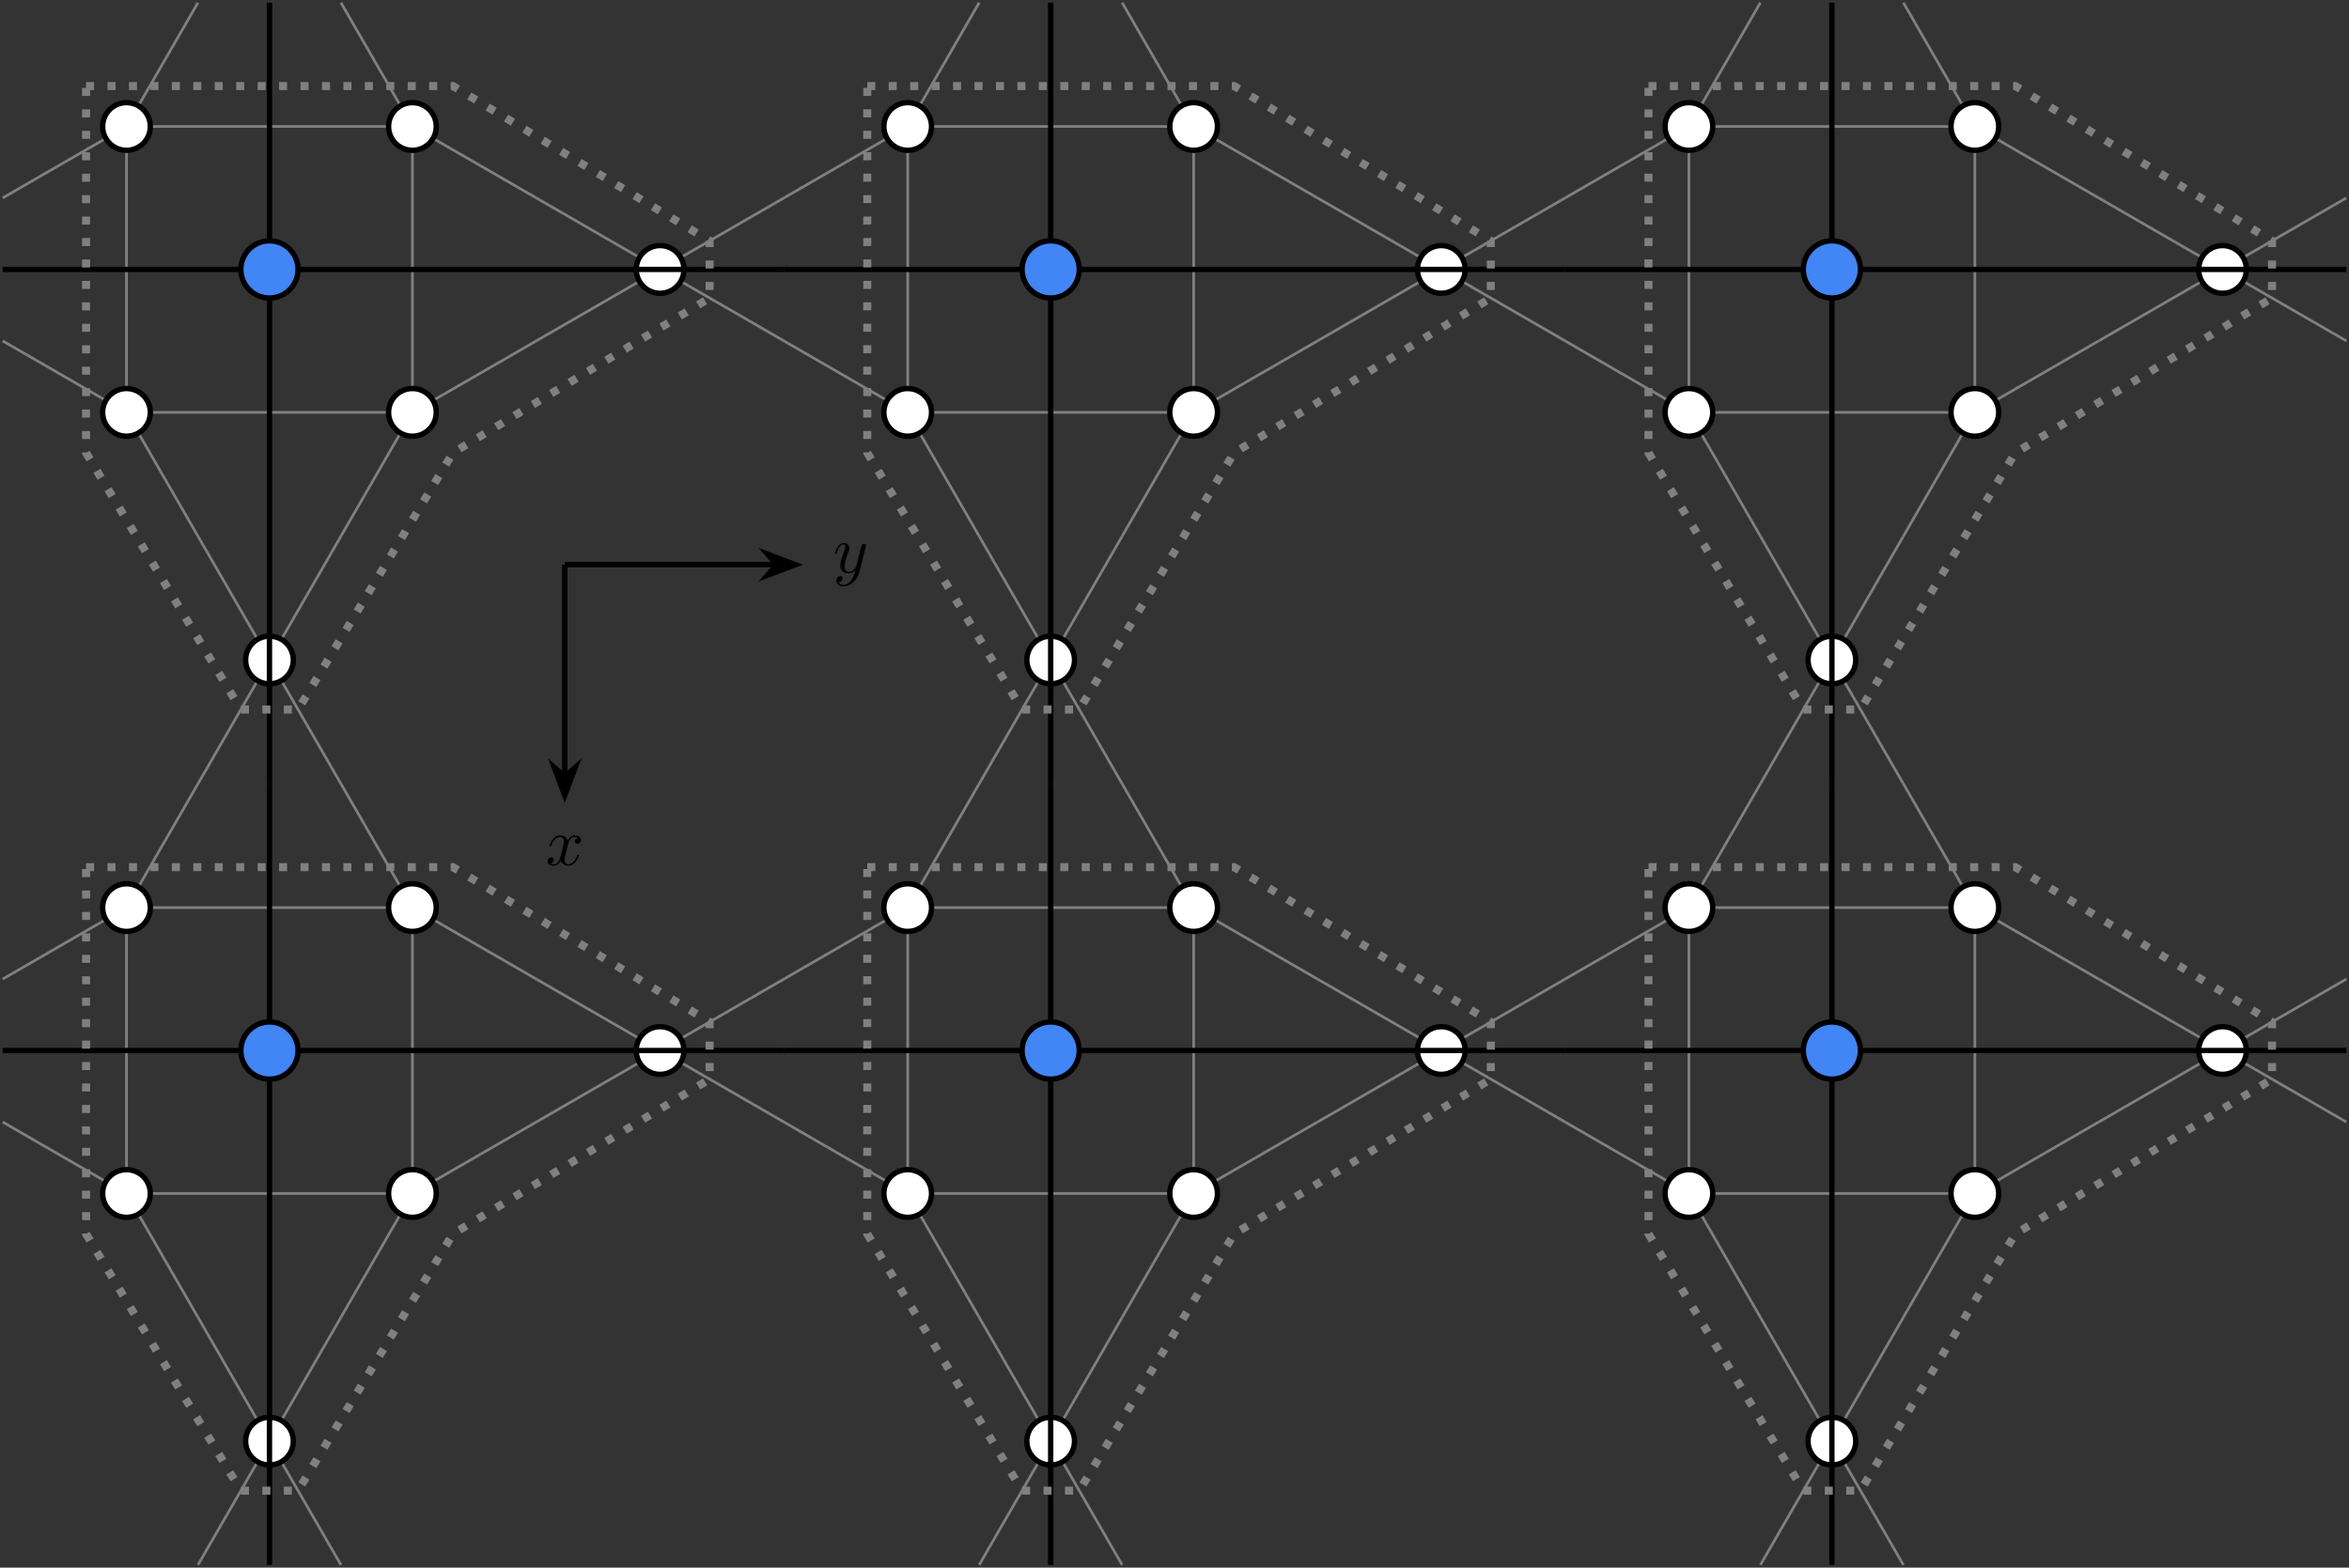 <?xml version="1.0" encoding="UTF-8" standalone="no"?>
<svg
   width="349.3pt"
   height="233.133pt"
   viewBox="0 0 349.3 233.133"
   version="1.1"
   id="svg471"
   sodipodi:docname="square_kagome_structure.pdf"
   xmlns:inkscape="http://www.inkscape.org/namespaces/inkscape"
   xmlns:sodipodi="http://sodipodi.sourceforge.net/DTD/sodipodi-0.dtd"
   xmlns:xlink="http://www.w3.org/1999/xlink"
   xmlns="http://www.w3.org/2000/svg"
   xmlns:svg="http://www.w3.org/2000/svg">
  <rect x="0" y="0" width="349.3" height="233.133" fill="#333333" stroke="none"/>
  <sodipodi:namedview
     id="namedview473"
     pagecolor="#ffffff"
     bordercolor="#000000"
     borderopacity="0.25"
     inkscape:showpageshadow="2"
     inkscape:pageopacity="0.0"
     inkscape:pagecheckerboard="0"
     inkscape:deskcolor="#d1d1d1"
     inkscape:document-units="pt" />
  <defs
     id="defs67">
    <g
       id="g8">
      <g
         id="glyph-0-0">
        <path
           d="M 3.328 -3.016 C 3.391 -3.266 3.625 -4.188 4.312 -4.188 C 4.359 -4.188 4.609 -4.188 4.812 -4.062 C 4.531 -4 4.344 -3.766 4.344 -3.516 C 4.344 -3.359 4.453 -3.172 4.719 -3.172 C 4.938 -3.172 5.25 -3.344 5.25 -3.75 C 5.25 -4.266 4.672 -4.406 4.328 -4.406 C 3.75 -4.406 3.406 -3.875 3.281 -3.656 C 3.031 -4.312 2.5 -4.406 2.203 -4.406 C 1.172 -4.406 0.594 -3.125 0.594 -2.875 C 0.594 -2.766 0.703 -2.766 0.719 -2.766 C 0.797 -2.766 0.828 -2.797 0.844 -2.875 C 1.188 -3.938 1.844 -4.188 2.188 -4.188 C 2.375 -4.188 2.719 -4.094 2.719 -3.516 C 2.719 -3.203 2.547 -2.547 2.188 -1.141 C 2.031 -0.531 1.672 -0.109 1.234 -0.109 C 1.172 -0.109 0.953 -0.109 0.734 -0.234 C 0.984 -0.297 1.203 -0.5 1.203 -0.781 C 1.203 -1.047 0.984 -1.125 0.844 -1.125 C 0.531 -1.125 0.297 -0.875 0.297 -0.547 C 0.297 -0.094 0.781 0.109 1.219 0.109 C 1.891 0.109 2.25 -0.594 2.266 -0.641 C 2.391 -0.281 2.75 0.109 3.344 0.109 C 4.375 0.109 4.938 -1.172 4.938 -1.422 C 4.938 -1.531 4.859 -1.531 4.828 -1.531 C 4.734 -1.531 4.719 -1.484 4.688 -1.422 C 4.359 -0.344 3.688 -0.109 3.375 -0.109 C 2.984 -0.109 2.828 -0.422 2.828 -0.766 C 2.828 -0.984 2.875 -1.203 2.984 -1.641 Z M 3.328 -3.016 "
           id="path2" />
      </g>
      <g
         id="glyph-0-1">
        <path
           d="M 4.844 -3.797 C 4.891 -3.938 4.891 -3.953 4.891 -4.031 C 4.891 -4.203 4.75 -4.297 4.594 -4.297 C 4.5 -4.297 4.344 -4.234 4.25 -4.094 C 4.234 -4.031 4.141 -3.734 4.109 -3.547 C 4.031 -3.297 3.969 -3.016 3.906 -2.75 L 3.453 -0.953 C 3.422 -0.812 2.984 -0.109 2.328 -0.109 C 1.828 -0.109 1.719 -0.547 1.719 -0.922 C 1.719 -1.375 1.891 -2 2.219 -2.875 C 2.375 -3.281 2.422 -3.391 2.422 -3.594 C 2.422 -4.031 2.109 -4.406 1.609 -4.406 C 0.656 -4.406 0.297 -2.953 0.297 -2.875 C 0.297 -2.766 0.391 -2.766 0.406 -2.766 C 0.516 -2.766 0.516 -2.797 0.562 -2.953 C 0.844 -3.891 1.234 -4.188 1.578 -4.188 C 1.656 -4.188 1.828 -4.188 1.828 -3.875 C 1.828 -3.625 1.719 -3.359 1.656 -3.172 C 1.25 -2.109 1.078 -1.547 1.078 -1.078 C 1.078 -0.188 1.703 0.109 2.297 0.109 C 2.688 0.109 3.016 -0.062 3.297 -0.344 C 3.172 0.172 3.047 0.672 2.656 1.203 C 2.391 1.531 2.016 1.828 1.562 1.828 C 1.422 1.828 0.969 1.797 0.797 1.406 C 0.953 1.406 1.094 1.406 1.219 1.281 C 1.328 1.203 1.422 1.062 1.422 0.875 C 1.422 0.562 1.156 0.531 1.062 0.531 C 0.828 0.531 0.5 0.688 0.5 1.172 C 0.5 1.672 0.938 2.047 1.562 2.047 C 2.578 2.047 3.609 1.141 3.891 0.016 Z M 4.844 -3.797 "
           id="path5" />
      </g>
    </g>
    <clipPath
       id="clip-0">
      <path
         clip-rule="nonzero"
         d="M 23 208 L 46 208 L 46 233.133 L 23 233.133 Z M 23 208 "
         id="path10" />
    </clipPath>
    <clipPath
       id="clip-1">
      <path
         clip-rule="nonzero"
         d="M 34 208 L 57 208 L 57 233.133 L 34 233.133 Z M 34 208 "
         id="path13" />
    </clipPath>
    <clipPath
       id="clip-2">
      <path
         clip-rule="nonzero"
         d="M 39 155 L 41 155 L 41 233.133 L 39 233.133 Z M 39 155 "
         id="path16" />
    </clipPath>
    <clipPath
       id="clip-3">
      <path
         clip-rule="nonzero"
         d="M 0 112 L 123 112 L 123 233.133 L 0 233.133 Z M 0 112 "
         id="path19" />
    </clipPath>
    <clipPath
       id="clip-4">
      <path
         clip-rule="nonzero"
         d="M 139 208 L 162 208 L 162 233.133 L 139 233.133 Z M 139 208 "
         id="path22" />
    </clipPath>
    <clipPath
       id="clip-5">
      <path
         clip-rule="nonzero"
         d="M 150 208 L 173 208 L 173 233.133 L 150 233.133 Z M 150 208 "
         id="path25" />
    </clipPath>
    <clipPath
       id="clip-6">
      <path
         clip-rule="nonzero"
         d="M 155 155 L 157 155 L 157 233.133 L 155 233.133 Z M 155 155 "
         id="path28" />
    </clipPath>
    <clipPath
       id="clip-7">
      <path
         clip-rule="nonzero"
         d="M 112 112 L 239 112 L 239 233.133 L 112 233.133 Z M 112 112 "
         id="path31" />
    </clipPath>
    <clipPath
       id="clip-8">
      <path
         clip-rule="nonzero"
         d="M 256 208 L 279 208 L 279 233.133 L 256 233.133 Z M 256 208 "
         id="path34" />
    </clipPath>
    <clipPath
       id="clip-9">
      <path
         clip-rule="nonzero"
         d="M 266 208 L 289 208 L 289 233.133 L 266 233.133 Z M 266 208 "
         id="path37" />
    </clipPath>
    <clipPath
       id="clip-10">
      <path
         clip-rule="nonzero"
         d="M 324 139 L 349.301 139 L 349.301 162 L 324 162 Z M 324 139 "
         id="path40" />
    </clipPath>
    <clipPath
       id="clip-11">
      <path
         clip-rule="nonzero"
         d="M 324 150 L 349.301 150 L 349.301 173 L 324 173 Z M 324 150 "
         id="path43" />
    </clipPath>
    <clipPath
       id="clip-12">
      <path
         clip-rule="nonzero"
         d="M 272 155 L 273 155 L 273 233.133 L 272 233.133 Z M 272 155 "
         id="path46" />
    </clipPath>
    <clipPath
       id="clip-13">
      <path
         clip-rule="nonzero"
         d="M 272 155 L 349.301 155 L 349.301 157 L 272 157 Z M 272 155 "
         id="path49" />
    </clipPath>
    <clipPath
       id="clip-14">
      <path
         clip-rule="nonzero"
         d="M 228 112 L 349.301 112 L 349.301 233.133 L 228 233.133 Z M 228 112 "
         id="path52" />
    </clipPath>
    <clipPath
       id="clip-15">
      <path
         clip-rule="nonzero"
         d="M 324 23 L 349.301 23 L 349.301 46 L 324 46 Z M 324 23 "
         id="path55" />
    </clipPath>
    <clipPath
       id="clip-16">
      <path
         clip-rule="nonzero"
         d="M 324 34 L 349.301 34 L 349.301 57 L 324 57 Z M 324 34 "
         id="path58" />
    </clipPath>
    <clipPath
       id="clip-17">
      <path
         clip-rule="nonzero"
         d="M 272 39 L 349.301 39 L 349.301 41 L 272 41 Z M 272 39 "
         id="path61" />
    </clipPath>
    <clipPath
       id="clip-18">
      <path
         clip-rule="nonzero"
         d="M 228 0 L 349.301 0 L 349.301 123 L 228 123 Z M 228 0 "
         id="path64" />
    </clipPath>
  </defs>
  <path
     fill="none"
     stroke-width="0.797"
     stroke-linecap="butt"
     stroke-linejoin="miter"
     stroke="rgb(0%, 0%, 0%)"
     stroke-opacity="1"
     stroke-miterlimit="10"
     d="M -14.173 14.172 L -14.173 -17.149 "
     transform="matrix(1, 0, 0, -1, 98.153, 98.152)"
     id="path69" />
  <path
     fill-rule="nonzero"
     fill="rgb(0%, 0%, 0%)"
     fill-opacity="1"
     stroke-width="0.797"
     stroke-linecap="butt"
     stroke-linejoin="miter"
     stroke="rgb(0%, 0%, 0%)"
     stroke-opacity="1"
     stroke-miterlimit="10"
     d="M 5.441 0.001 L 1.288 1.571 L 2.663 0.001 L 1.288 -1.569 Z M 5.441 0.001 "
     transform="matrix(0, 1, 1, 0, 83.98, 112.837)"
     id="path71" />
  <g
     fill="rgb(0%, 0%, 0%)"
     fill-opacity="1"
     id="g75">
    <use
       xlink:href="#glyph-0-0"
       x="81.133"
       y="128.644"
       id="use73" />
  </g>
  <path
     fill="none"
     stroke-width="0.797"
     stroke-linecap="butt"
     stroke-linejoin="miter"
     stroke="rgb(0%, 0%, 0%)"
     stroke-opacity="1"
     stroke-miterlimit="10"
     d="M -14.173 14.172 L 17.148 14.172 "
     transform="matrix(1, 0, 0, -1, 98.153, 98.152)"
     id="path77" />
  <path
     fill-rule="nonzero"
     fill="rgb(0%, 0%, 0%)"
     fill-opacity="1"
     stroke-width="0.797"
     stroke-linecap="butt"
     stroke-linejoin="miter"
     stroke="rgb(0%, 0%, 0%)"
     stroke-opacity="1"
     stroke-miterlimit="10"
     d="M 5.44 -0.002 L 1.287 1.572 L 2.666 -0.002 L 1.287 -1.572 Z M 5.44 -0.002 "
     transform="matrix(1, 0, 0, -1, 112.838, 83.979)"
     id="path79" />
  <g
     fill="rgb(0%, 0%, 0%)"
     fill-opacity="1"
     id="g83">
    <use
       xlink:href="#glyph-0-1"
       x="123.878"
       y="85.154"
       id="use81" />
  </g>
  <path
     fill="none"
     stroke-width="0.399"
     stroke-linecap="butt"
     stroke-linejoin="miter"
     stroke="rgb(50%, 50%, 50%)"
     stroke-opacity="1"
     stroke-miterlimit="10"
     d="M -79.344 -79.344 L -79.344 -36.825 L -36.825 -36.825 L -36.825 -79.344 Z M -79.344 -79.344 "
     transform="matrix(1, 0, 0, -1, 98.153, 98.152)"
     id="path85" />
  <path
     fill="none"
     stroke-width="0.399"
     stroke-linecap="butt"
     stroke-linejoin="miter"
     stroke="rgb(50%, 50%, 50%)"
     stroke-opacity="1"
     stroke-miterlimit="10"
     d="M -58.083 -116.172 L -47.454 -97.758 "
     transform="matrix(1, 0, 0, -1, 98.153, 98.152)"
     id="path87" />
  <path
     fill="none"
     stroke-width="0.399"
     stroke-linecap="butt"
     stroke-linejoin="miter"
     stroke="rgb(50%, 50%, 50%)"
     stroke-opacity="1"
     stroke-miterlimit="10"
     d="M -58.083 -116.172 L -68.716 -97.758 "
     transform="matrix(1, 0, 0, -1, 98.153, 98.152)"
     id="path89" />
  <g
     clip-path="url(#clip-0)"
     id="g93">
    <path
       fill="none"
       stroke-width="0.399"
       stroke-linecap="butt"
       stroke-linejoin="miter"
       stroke="rgb(50%, 50%, 50%)"
       stroke-opacity="1"
       stroke-miterlimit="10"
       d="M -58.083 -116.172 L -68.716 -134.582 "
       transform="matrix(1, 0, 0, -1, 98.153, 98.152)"
       id="path91" />
  </g>
  <g
     clip-path="url(#clip-1)"
     id="g97">
    <path
       fill="none"
       stroke-width="0.399"
       stroke-linecap="butt"
       stroke-linejoin="miter"
       stroke="rgb(50%, 50%, 50%)"
       stroke-opacity="1"
       stroke-miterlimit="10"
       d="M -58.083 -116.172 L -47.454 -134.582 "
       transform="matrix(1, 0, 0, -1, 98.153, 98.152)"
       id="path95" />
  </g>
  <path
     fill="none"
     stroke-width="0.399"
     stroke-linecap="butt"
     stroke-linejoin="miter"
     stroke="rgb(50%, 50%, 50%)"
     stroke-opacity="1"
     stroke-miterlimit="10"
     d="M -79.344 -79.344 L -97.755 -68.715 "
     transform="matrix(1, 0, 0, -1, 98.153, 98.152)"
     id="path99" />
  <path
     fill="none"
     stroke-width="0.399"
     stroke-linecap="butt"
     stroke-linejoin="miter"
     stroke="rgb(50%, 50%, 50%)"
     stroke-opacity="1"
     stroke-miterlimit="10"
     d="M -79.344 -79.344 L -68.716 -97.754 "
     transform="matrix(1, 0, 0, -1, 98.153, 98.152)"
     id="path101" />
  <path
     fill="none"
     stroke-width="0.399"
     stroke-linecap="butt"
     stroke-linejoin="miter"
     stroke="rgb(50%, 50%, 50%)"
     stroke-opacity="1"
     stroke-miterlimit="10"
     d="M -79.344 -36.825 L -68.716 -18.41 "
     transform="matrix(1, 0, 0, -1, 98.153, 98.152)"
     id="path103" />
  <path
     fill="none"
     stroke-width="0.399"
     stroke-linecap="butt"
     stroke-linejoin="miter"
     stroke="rgb(50%, 50%, 50%)"
     stroke-opacity="1"
     stroke-miterlimit="10"
     d="M -79.344 -36.825 L -97.755 -47.453 "
     transform="matrix(1, 0, 0, -1, 98.153, 98.152)"
     id="path105" />
  <path
     fill="none"
     stroke-width="0.399"
     stroke-linecap="butt"
     stroke-linejoin="miter"
     stroke="rgb(50%, 50%, 50%)"
     stroke-opacity="1"
     stroke-miterlimit="10"
     d="M -36.825 -79.344 L -47.454 -97.754 "
     transform="matrix(1, 0, 0, -1, 98.153, 98.152)"
     id="path107" />
  <path
     fill="none"
     stroke-width="0.399"
     stroke-linecap="butt"
     stroke-linejoin="miter"
     stroke="rgb(50%, 50%, 50%)"
     stroke-opacity="1"
     stroke-miterlimit="10"
     d="M -36.825 -79.344 L -18.411 -68.715 "
     transform="matrix(1, 0, 0, -1, 98.153, 98.152)"
     id="path109" />
  <path
     fill="none"
     stroke-width="0.399"
     stroke-linecap="butt"
     stroke-linejoin="miter"
     stroke="rgb(50%, 50%, 50%)"
     stroke-opacity="1"
     stroke-miterlimit="10"
     d="M -36.825 -36.825 L -18.411 -47.453 "
     transform="matrix(1, 0, 0, -1, 98.153, 98.152)"
     id="path111" />
  <path
     fill="none"
     stroke-width="0.399"
     stroke-linecap="butt"
     stroke-linejoin="miter"
     stroke="rgb(50%, 50%, 50%)"
     stroke-opacity="1"
     stroke-miterlimit="10"
     d="M -36.825 -36.825 L -47.454 -18.41 "
     transform="matrix(1, 0, 0, -1, 98.153, 98.152)"
     id="path113" />
  <path
     fill="none"
     stroke-width="0.399"
     stroke-linecap="butt"
     stroke-linejoin="miter"
     stroke="rgb(50%, 50%, 50%)"
     stroke-opacity="1"
     stroke-miterlimit="10"
     d="M 0.003 -58.082 L 18.417 -47.453 "
     transform="matrix(1, 0, 0, -1, 98.153, 98.152)"
     id="path115" />
  <path
     fill="none"
     stroke-width="0.399"
     stroke-linecap="butt"
     stroke-linejoin="miter"
     stroke="rgb(50%, 50%, 50%)"
     stroke-opacity="1"
     stroke-miterlimit="10"
     d="M 0.003 -58.082 L -18.407 -47.453 "
     transform="matrix(1, 0, 0, -1, 98.153, 98.152)"
     id="path117" />
  <path
     fill="none"
     stroke-width="0.399"
     stroke-linecap="butt"
     stroke-linejoin="miter"
     stroke="rgb(50%, 50%, 50%)"
     stroke-opacity="1"
     stroke-miterlimit="10"
     d="M 0.003 -58.082 L -18.407 -68.715 "
     transform="matrix(1, 0, 0, -1, 98.153, 98.152)"
     id="path119" />
  <path
     fill="none"
     stroke-width="0.399"
     stroke-linecap="butt"
     stroke-linejoin="miter"
     stroke="rgb(50%, 50%, 50%)"
     stroke-opacity="1"
     stroke-miterlimit="10"
     d="M 0.003 -58.082 L 18.417 -68.715 "
     transform="matrix(1, 0, 0, -1, 98.153, 98.152)"
     id="path121" />
  <path
     fill-rule="nonzero"
     fill="rgb(100%, 100%, 100%)"
     fill-opacity="1"
     stroke-width="0.797"
     stroke-linecap="butt"
     stroke-linejoin="miter"
     stroke="rgb(0%, 0%, 0%)"
     stroke-opacity="1"
     stroke-miterlimit="10"
     d="M -54.54 -116.172 C -54.54 -114.215 -56.126 -112.629 -58.083 -112.629 C -60.04 -112.629 -61.626 -114.215 -61.626 -116.172 C -61.626 -118.129 -60.04 -119.715 -58.083 -119.715 C -56.126 -119.715 -54.54 -118.129 -54.54 -116.172 Z M -54.54 -116.172 "
     transform="matrix(1, 0, 0, -1, 98.153, 98.152)"
     id="path123" />
  <path
     fill-rule="nonzero"
     fill="rgb(100%, 100%, 100%)"
     fill-opacity="1"
     stroke-width="0.797"
     stroke-linecap="butt"
     stroke-linejoin="miter"
     stroke="rgb(0%, 0%, 0%)"
     stroke-opacity="1"
     stroke-miterlimit="10"
     d="M -75.801 -79.344 C -75.801 -77.387 -77.387 -75.801 -79.344 -75.801 C -81.301 -75.801 -82.887 -77.387 -82.887 -79.344 C -82.887 -81.301 -81.301 -82.887 -79.344 -82.887 C -77.387 -82.887 -75.801 -81.301 -75.801 -79.344 Z M -75.801 -79.344 "
     transform="matrix(1, 0, 0, -1, 98.153, 98.152)"
     id="path125" />
  <path
     fill-rule="nonzero"
     fill="rgb(100%, 100%, 100%)"
     fill-opacity="1"
     stroke-width="0.797"
     stroke-linecap="butt"
     stroke-linejoin="miter"
     stroke="rgb(0%, 0%, 0%)"
     stroke-opacity="1"
     stroke-miterlimit="10"
     d="M -75.801 -36.825 C -75.801 -34.868 -77.387 -33.282 -79.344 -33.282 C -81.301 -33.282 -82.887 -34.868 -82.887 -36.825 C -82.887 -38.782 -81.301 -40.368 -79.344 -40.368 C -77.387 -40.368 -75.801 -38.782 -75.801 -36.825 Z M -75.801 -36.825 "
     transform="matrix(1, 0, 0, -1, 98.153, 98.152)"
     id="path127" />
  <path
     fill-rule="nonzero"
     fill="rgb(100%, 100%, 100%)"
     fill-opacity="1"
     stroke-width="0.797"
     stroke-linecap="butt"
     stroke-linejoin="miter"
     stroke="rgb(0%, 0%, 0%)"
     stroke-opacity="1"
     stroke-miterlimit="10"
     d="M -33.282 -79.344 C -33.282 -77.387 -34.868 -75.801 -36.825 -75.801 C -38.782 -75.801 -40.368 -77.387 -40.368 -79.344 C -40.368 -81.301 -38.782 -82.887 -36.825 -82.887 C -34.868 -82.887 -33.282 -81.301 -33.282 -79.344 Z M -33.282 -79.344 "
     transform="matrix(1, 0, 0, -1, 98.153, 98.152)"
     id="path129" />
  <path
     fill-rule="nonzero"
     fill="rgb(100%, 100%, 100%)"
     fill-opacity="1"
     stroke-width="0.797"
     stroke-linecap="butt"
     stroke-linejoin="miter"
     stroke="rgb(0%, 0%, 0%)"
     stroke-opacity="1"
     stroke-miterlimit="10"
     d="M -33.282 -36.825 C -33.282 -34.868 -34.868 -33.282 -36.825 -33.282 C -38.782 -33.282 -40.368 -34.868 -40.368 -36.825 C -40.368 -38.782 -38.782 -40.368 -36.825 -40.368 C -34.868 -40.368 -33.282 -38.782 -33.282 -36.825 Z M -33.282 -36.825 "
     transform="matrix(1, 0, 0, -1, 98.153, 98.152)"
     id="path131" />
  <path
     fill-rule="nonzero"
     fill="rgb(100%, 100%, 100%)"
     fill-opacity="1"
     stroke-width="0.797"
     stroke-linecap="butt"
     stroke-linejoin="miter"
     stroke="rgb(0%, 0%, 0%)"
     stroke-opacity="1"
     stroke-miterlimit="10"
     d="M 3.546 -58.082 C 3.546 -56.125 1.96 -54.539 0.003 -54.539 C -1.954 -54.539 -3.54 -56.125 -3.54 -58.082 C -3.54 -60.039 -1.954 -61.625 0.003 -61.625 C 1.96 -61.625 3.546 -60.039 3.546 -58.082 Z M 3.546 -58.082 "
     transform="matrix(1, 0, 0, -1, 98.153, 98.152)"
     id="path133" />
  <path
     fill="none"
     stroke-width="0.797"
     stroke-linecap="butt"
     stroke-linejoin="miter"
     stroke="rgb(0%, 0%, 0%)"
     stroke-opacity="1"
     stroke-miterlimit="10"
     d="M -58.083 -58.082 L -97.755 -58.082 "
     transform="matrix(1, 0, 0, -1, 98.153, 98.152)"
     id="path135" />
  <path
     fill="none"
     stroke-width="0.797"
     stroke-linecap="butt"
     stroke-linejoin="miter"
     stroke="rgb(0%, 0%, 0%)"
     stroke-opacity="1"
     stroke-miterlimit="10"
     d="M -58.083 -58.082 L -58.083 -18.41 "
     transform="matrix(1, 0, 0, -1, 98.153, 98.152)"
     id="path137" />
  <g
     clip-path="url(#clip-2)"
     id="g141">
    <path
       fill="none"
       stroke-width="0.797"
       stroke-linecap="butt"
       stroke-linejoin="miter"
       stroke="rgb(0%, 0%, 0%)"
       stroke-opacity="1"
       stroke-miterlimit="10"
       d="M -58.083 -58.082 L -58.083 -134.582 "
       transform="matrix(1, 0, 0, -1, 98.153, 98.152)"
       id="path139" />
  </g>
  <path
     fill="none"
     stroke-width="0.797"
     stroke-linecap="butt"
     stroke-linejoin="miter"
     stroke="rgb(0%, 0%, 0%)"
     stroke-opacity="1"
     stroke-miterlimit="10"
     d="M -58.083 -58.082 L 18.417 -58.082 "
     transform="matrix(1, 0, 0, -1, 98.153, 98.152)"
     id="path143" />
  <path
     fill-rule="nonzero"
     fill="rgb(25.882%, 52.158%, 95.685%)"
     fill-opacity="1"
     stroke-width="0.797"
     stroke-linecap="butt"
     stroke-linejoin="miter"
     stroke="rgb(0%, 0%, 0%)"
     stroke-opacity="1"
     stroke-miterlimit="10"
     d="M -53.833 -58.082 C -53.833 -55.735 -55.735 -53.832 -58.083 -53.832 C -60.43 -53.832 -62.337 -55.735 -62.337 -58.082 C -62.337 -60.434 -60.43 -62.336 -58.083 -62.336 C -55.735 -62.336 -53.833 -60.434 -53.833 -58.082 Z M -53.833 -58.082 "
     transform="matrix(1, 0, 0, -1, 98.153, 98.152)"
     id="path145" />
  <g
     clip-path="url(#clip-3)"
     id="g149">
    <path
       fill="none"
       stroke-width="1.196"
       stroke-linecap="butt"
       stroke-linejoin="miter"
       stroke="rgb(50%, 50%, 50%)"
       stroke-opacity="1"
       stroke-dasharray="1.196 1.993"
       stroke-miterlimit="10"
       d="M -85.356 -30.809 L -30.809 -30.809 L 7.37 -53.832 L 7.37 -62.336 L -30.809 -85.356 L -53.833 -123.535 L -62.337 -123.535 L -85.356 -85.356 Z M -85.356 -30.809 "
       transform="matrix(1, 0, 0, -1, 98.153, 98.152)"
       id="path147" />
  </g>
  <path
     fill="none"
     stroke-width="0.399"
     stroke-linecap="butt"
     stroke-linejoin="miter"
     stroke="rgb(50%, 50%, 50%)"
     stroke-opacity="1"
     stroke-miterlimit="10"
     d="M -79.344 36.824 L -79.344 79.343 L -36.825 79.343 L -36.825 36.824 Z M -79.344 36.824 "
     transform="matrix(1, 0, 0, -1, 98.153, 98.152)"
     id="path151" />
  <path
     fill="none"
     stroke-width="0.399"
     stroke-linecap="butt"
     stroke-linejoin="miter"
     stroke="rgb(50%, 50%, 50%)"
     stroke-opacity="1"
     stroke-miterlimit="10"
     d="M -58.083 -0.004 L -47.454 18.406 "
     transform="matrix(1, 0, 0, -1, 98.153, 98.152)"
     id="path153" />
  <path
     fill="none"
     stroke-width="0.399"
     stroke-linecap="butt"
     stroke-linejoin="miter"
     stroke="rgb(50%, 50%, 50%)"
     stroke-opacity="1"
     stroke-miterlimit="10"
     d="M -58.083 -0.004 L -68.716 18.406 "
     transform="matrix(1, 0, 0, -1, 98.153, 98.152)"
     id="path155" />
  <path
     fill="none"
     stroke-width="0.399"
     stroke-linecap="butt"
     stroke-linejoin="miter"
     stroke="rgb(50%, 50%, 50%)"
     stroke-opacity="1"
     stroke-miterlimit="10"
     d="M -58.083 -0.004 L -68.716 -18.414 "
     transform="matrix(1, 0, 0, -1, 98.153, 98.152)"
     id="path157" />
  <path
     fill="none"
     stroke-width="0.399"
     stroke-linecap="butt"
     stroke-linejoin="miter"
     stroke="rgb(50%, 50%, 50%)"
     stroke-opacity="1"
     stroke-miterlimit="10"
     d="M -58.083 -0.004 L -47.454 -18.414 "
     transform="matrix(1, 0, 0, -1, 98.153, 98.152)"
     id="path159" />
  <path
     fill="none"
     stroke-width="0.399"
     stroke-linecap="butt"
     stroke-linejoin="miter"
     stroke="rgb(50%, 50%, 50%)"
     stroke-opacity="1"
     stroke-miterlimit="10"
     d="M -79.344 36.824 L -97.755 47.453 "
     transform="matrix(1, 0, 0, -1, 98.153, 98.152)"
     id="path161" />
  <path
     fill="none"
     stroke-width="0.399"
     stroke-linecap="butt"
     stroke-linejoin="miter"
     stroke="rgb(50%, 50%, 50%)"
     stroke-opacity="1"
     stroke-miterlimit="10"
     d="M -79.344 36.824 L -68.716 18.414 "
     transform="matrix(1, 0, 0, -1, 98.153, 98.152)"
     id="path163" />
  <path
     fill="none"
     stroke-width="0.399"
     stroke-linecap="butt"
     stroke-linejoin="miter"
     stroke="rgb(50%, 50%, 50%)"
     stroke-opacity="1"
     stroke-miterlimit="10"
     d="M -79.344 79.343 L -68.716 97.757 "
     transform="matrix(1, 0, 0, -1, 98.153, 98.152)"
     id="path165" />
  <path
     fill="none"
     stroke-width="0.399"
     stroke-linecap="butt"
     stroke-linejoin="miter"
     stroke="rgb(50%, 50%, 50%)"
     stroke-opacity="1"
     stroke-miterlimit="10"
     d="M -79.344 79.343 L -97.755 68.715 "
     transform="matrix(1, 0, 0, -1, 98.153, 98.152)"
     id="path167" />
  <path
     fill="none"
     stroke-width="0.399"
     stroke-linecap="butt"
     stroke-linejoin="miter"
     stroke="rgb(50%, 50%, 50%)"
     stroke-opacity="1"
     stroke-miterlimit="10"
     d="M -36.825 36.824 L -47.454 18.414 "
     transform="matrix(1, 0, 0, -1, 98.153, 98.152)"
     id="path169" />
  <path
     fill="none"
     stroke-width="0.399"
     stroke-linecap="butt"
     stroke-linejoin="miter"
     stroke="rgb(50%, 50%, 50%)"
     stroke-opacity="1"
     stroke-miterlimit="10"
     d="M -36.825 36.824 L -18.411 47.453 "
     transform="matrix(1, 0, 0, -1, 98.153, 98.152)"
     id="path171" />
  <path
     fill="none"
     stroke-width="0.399"
     stroke-linecap="butt"
     stroke-linejoin="miter"
     stroke="rgb(50%, 50%, 50%)"
     stroke-opacity="1"
     stroke-miterlimit="10"
     d="M -36.825 79.343 L -18.411 68.715 "
     transform="matrix(1, 0, 0, -1, 98.153, 98.152)"
     id="path173" />
  <path
     fill="none"
     stroke-width="0.399"
     stroke-linecap="butt"
     stroke-linejoin="miter"
     stroke="rgb(50%, 50%, 50%)"
     stroke-opacity="1"
     stroke-miterlimit="10"
     d="M -36.825 79.343 L -47.454 97.757 "
     transform="matrix(1, 0, 0, -1, 98.153, 98.152)"
     id="path175" />
  <path
     fill="none"
     stroke-width="0.399"
     stroke-linecap="butt"
     stroke-linejoin="miter"
     stroke="rgb(50%, 50%, 50%)"
     stroke-opacity="1"
     stroke-miterlimit="10"
     d="M 0.003 58.086 L 18.417 68.715 "
     transform="matrix(1, 0, 0, -1, 98.153, 98.152)"
     id="path177" />
  <path
     fill="none"
     stroke-width="0.399"
     stroke-linecap="butt"
     stroke-linejoin="miter"
     stroke="rgb(50%, 50%, 50%)"
     stroke-opacity="1"
     stroke-miterlimit="10"
     d="M 0.003 58.086 L -18.407 68.715 "
     transform="matrix(1, 0, 0, -1, 98.153, 98.152)"
     id="path179" />
  <path
     fill="none"
     stroke-width="0.399"
     stroke-linecap="butt"
     stroke-linejoin="miter"
     stroke="rgb(50%, 50%, 50%)"
     stroke-opacity="1"
     stroke-miterlimit="10"
     d="M 0.003 58.086 L -18.407 47.453 "
     transform="matrix(1, 0, 0, -1, 98.153, 98.152)"
     id="path181" />
  <path
     fill="none"
     stroke-width="0.399"
     stroke-linecap="butt"
     stroke-linejoin="miter"
     stroke="rgb(50%, 50%, 50%)"
     stroke-opacity="1"
     stroke-miterlimit="10"
     d="M 0.003 58.086 L 18.417 47.453 "
     transform="matrix(1, 0, 0, -1, 98.153, 98.152)"
     id="path183" />
  <path
     fill-rule="nonzero"
     fill="rgb(100%, 100%, 100%)"
     fill-opacity="1"
     stroke-width="0.797"
     stroke-linecap="butt"
     stroke-linejoin="miter"
     stroke="rgb(0%, 0%, 0%)"
     stroke-opacity="1"
     stroke-miterlimit="10"
     d="M -54.54 -0.004 C -54.54 1.953 -56.126 3.539 -58.083 3.539 C -60.04 3.539 -61.626 1.953 -61.626 -0.004 C -61.626 -1.961 -60.04 -3.547 -58.083 -3.547 C -56.126 -3.547 -54.54 -1.961 -54.54 -0.004 Z M -54.54 -0.004 "
     transform="matrix(1, 0, 0, -1, 98.153, 98.152)"
     id="path185" />
  <path
     fill-rule="nonzero"
     fill="rgb(100%, 100%, 100%)"
     fill-opacity="1"
     stroke-width="0.797"
     stroke-linecap="butt"
     stroke-linejoin="miter"
     stroke="rgb(0%, 0%, 0%)"
     stroke-opacity="1"
     stroke-miterlimit="10"
     d="M -75.801 36.824 C -75.801 38.781 -77.387 40.367 -79.344 40.367 C -81.301 40.367 -82.887 38.781 -82.887 36.824 C -82.887 34.867 -81.301 33.281 -79.344 33.281 C -77.387 33.281 -75.801 34.867 -75.801 36.824 Z M -75.801 36.824 "
     transform="matrix(1, 0, 0, -1, 98.153, 98.152)"
     id="path187" />
  <path
     fill-rule="nonzero"
     fill="rgb(100%, 100%, 100%)"
     fill-opacity="1"
     stroke-width="0.797"
     stroke-linecap="butt"
     stroke-linejoin="miter"
     stroke="rgb(0%, 0%, 0%)"
     stroke-opacity="1"
     stroke-miterlimit="10"
     d="M -75.801 79.343 C -75.801 81.3 -77.387 82.886 -79.344 82.886 C -81.301 82.886 -82.887 81.3 -82.887 79.343 C -82.887 77.386 -81.301 75.8 -79.344 75.8 C -77.387 75.8 -75.801 77.386 -75.801 79.343 Z M -75.801 79.343 "
     transform="matrix(1, 0, 0, -1, 98.153, 98.152)"
     id="path189" />
  <path
     fill-rule="nonzero"
     fill="rgb(100%, 100%, 100%)"
     fill-opacity="1"
     stroke-width="0.797"
     stroke-linecap="butt"
     stroke-linejoin="miter"
     stroke="rgb(0%, 0%, 0%)"
     stroke-opacity="1"
     stroke-miterlimit="10"
     d="M -33.282 36.824 C -33.282 38.781 -34.868 40.367 -36.825 40.367 C -38.782 40.367 -40.368 38.781 -40.368 36.824 C -40.368 34.867 -38.782 33.281 -36.825 33.281 C -34.868 33.281 -33.282 34.867 -33.282 36.824 Z M -33.282 36.824 "
     transform="matrix(1, 0, 0, -1, 98.153, 98.152)"
     id="path191" />
  <path
     fill-rule="nonzero"
     fill="rgb(100%, 100%, 100%)"
     fill-opacity="1"
     stroke-width="0.797"
     stroke-linecap="butt"
     stroke-linejoin="miter"
     stroke="rgb(0%, 0%, 0%)"
     stroke-opacity="1"
     stroke-miterlimit="10"
     d="M -33.282 79.343 C -33.282 81.3 -34.868 82.886 -36.825 82.886 C -38.782 82.886 -40.368 81.3 -40.368 79.343 C -40.368 77.386 -38.782 75.8 -36.825 75.8 C -34.868 75.8 -33.282 77.386 -33.282 79.343 Z M -33.282 79.343 "
     transform="matrix(1, 0, 0, -1, 98.153, 98.152)"
     id="path193" />
  <path
     fill-rule="nonzero"
     fill="rgb(100%, 100%, 100%)"
     fill-opacity="1"
     stroke-width="0.797"
     stroke-linecap="butt"
     stroke-linejoin="miter"
     stroke="rgb(0%, 0%, 0%)"
     stroke-opacity="1"
     stroke-miterlimit="10"
     d="M 3.546 58.086 C 3.546 60.043 1.96 61.629 0.003 61.629 C -1.954 61.629 -3.54 60.043 -3.54 58.086 C -3.54 56.129 -1.954 54.539 0.003 54.539 C 1.96 54.539 3.546 56.129 3.546 58.086 Z M 3.546 58.086 "
     transform="matrix(1, 0, 0, -1, 98.153, 98.152)"
     id="path195" />
  <path
     fill="none"
     stroke-width="0.797"
     stroke-linecap="butt"
     stroke-linejoin="miter"
     stroke="rgb(0%, 0%, 0%)"
     stroke-opacity="1"
     stroke-miterlimit="10"
     d="M -58.083 58.086 L -97.755 58.086 "
     transform="matrix(1, 0, 0, -1, 98.153, 98.152)"
     id="path197" />
  <path
     fill="none"
     stroke-width="0.797"
     stroke-linecap="butt"
     stroke-linejoin="miter"
     stroke="rgb(0%, 0%, 0%)"
     stroke-opacity="1"
     stroke-miterlimit="10"
     d="M -58.083 58.086 L -58.083 97.757 "
     transform="matrix(1, 0, 0, -1, 98.153, 98.152)"
     id="path199" />
  <path
     fill="none"
     stroke-width="0.797"
     stroke-linecap="butt"
     stroke-linejoin="miter"
     stroke="rgb(0%, 0%, 0%)"
     stroke-opacity="1"
     stroke-miterlimit="10"
     d="M -58.083 58.086 L -58.083 -18.414 "
     transform="matrix(1, 0, 0, -1, 98.153, 98.152)"
     id="path201" />
  <path
     fill="none"
     stroke-width="0.797"
     stroke-linecap="butt"
     stroke-linejoin="miter"
     stroke="rgb(0%, 0%, 0%)"
     stroke-opacity="1"
     stroke-miterlimit="10"
     d="M -58.083 58.086 L 18.417 58.086 "
     transform="matrix(1, 0, 0, -1, 98.153, 98.152)"
     id="path203" />
  <path
     fill-rule="nonzero"
     fill="rgb(25.882%, 52.158%, 95.685%)"
     fill-opacity="1"
     stroke-width="0.797"
     stroke-linecap="butt"
     stroke-linejoin="miter"
     stroke="rgb(0%, 0%, 0%)"
     stroke-opacity="1"
     stroke-miterlimit="10"
     d="M -53.833 58.086 C -53.833 60.433 -55.735 62.336 -58.083 62.336 C -60.43 62.336 -62.337 60.433 -62.337 58.086 C -62.337 55.734 -60.43 53.832 -58.083 53.832 C -55.735 53.832 -53.833 55.734 -53.833 58.086 Z M -53.833 58.086 "
     transform="matrix(1, 0, 0, -1, 98.153, 98.152)"
     id="path205" />
  <path
     fill="none"
     stroke-width="1.196"
     stroke-linecap="butt"
     stroke-linejoin="miter"
     stroke="rgb(50%, 50%, 50%)"
     stroke-opacity="1"
     stroke-dasharray="1.196 1.993"
     stroke-miterlimit="10"
     d="M -85.356 85.355 L -30.809 85.355 L 7.37 62.336 L 7.37 53.832 L -30.809 30.812 L -53.833 -7.368 L -62.337 -7.368 L -85.356 30.812 Z M -85.356 85.355 "
     transform="matrix(1, 0, 0, -1, 98.153, 98.152)"
     id="path207" />
  <path
     fill="none"
     stroke-width="0.399"
     stroke-linecap="butt"
     stroke-linejoin="miter"
     stroke="rgb(50%, 50%, 50%)"
     stroke-opacity="1"
     stroke-miterlimit="10"
     d="M 36.824 -79.344 L 36.824 -36.825 L 79.343 -36.825 L 79.343 -79.344 Z M 36.824 -79.344 "
     transform="matrix(1, 0, 0, -1, 98.153, 98.152)"
     id="path209" />
  <path
     fill="none"
     stroke-width="0.399"
     stroke-linecap="butt"
     stroke-linejoin="miter"
     stroke="rgb(50%, 50%, 50%)"
     stroke-opacity="1"
     stroke-miterlimit="10"
     d="M 58.085 -116.172 L 68.714 -97.758 "
     transform="matrix(1, 0, 0, -1, 98.153, 98.152)"
     id="path211" />
  <path
     fill="none"
     stroke-width="0.399"
     stroke-linecap="butt"
     stroke-linejoin="miter"
     stroke="rgb(50%, 50%, 50%)"
     stroke-opacity="1"
     stroke-miterlimit="10"
     d="M 58.085 -116.172 L 47.452 -97.758 "
     transform="matrix(1, 0, 0, -1, 98.153, 98.152)"
     id="path213" />
  <g
     clip-path="url(#clip-4)"
     id="g217">
    <path
       fill="none"
       stroke-width="0.399"
       stroke-linecap="butt"
       stroke-linejoin="miter"
       stroke="rgb(50%, 50%, 50%)"
       stroke-opacity="1"
       stroke-miterlimit="10"
       d="M 58.085 -116.172 L 47.452 -134.582 "
       transform="matrix(1, 0, 0, -1, 98.153, 98.152)"
       id="path215" />
  </g>
  <g
     clip-path="url(#clip-5)"
     id="g221">
    <path
       fill="none"
       stroke-width="0.399"
       stroke-linecap="butt"
       stroke-linejoin="miter"
       stroke="rgb(50%, 50%, 50%)"
       stroke-opacity="1"
       stroke-miterlimit="10"
       d="M 58.085 -116.172 L 68.714 -134.582 "
       transform="matrix(1, 0, 0, -1, 98.153, 98.152)"
       id="path219" />
  </g>
  <path
     fill="none"
     stroke-width="0.399"
     stroke-linecap="butt"
     stroke-linejoin="miter"
     stroke="rgb(50%, 50%, 50%)"
     stroke-opacity="1"
     stroke-miterlimit="10"
     d="M 36.824 -79.344 L 18.413 -68.715 "
     transform="matrix(1, 0, 0, -1, 98.153, 98.152)"
     id="path223" />
  <path
     fill="none"
     stroke-width="0.399"
     stroke-linecap="butt"
     stroke-linejoin="miter"
     stroke="rgb(50%, 50%, 50%)"
     stroke-opacity="1"
     stroke-miterlimit="10"
     d="M 36.824 -79.344 L 47.452 -97.754 "
     transform="matrix(1, 0, 0, -1, 98.153, 98.152)"
     id="path225" />
  <path
     fill="none"
     stroke-width="0.399"
     stroke-linecap="butt"
     stroke-linejoin="miter"
     stroke="rgb(50%, 50%, 50%)"
     stroke-opacity="1"
     stroke-miterlimit="10"
     d="M 36.824 -36.825 L 47.452 -18.41 "
     transform="matrix(1, 0, 0, -1, 98.153, 98.152)"
     id="path227" />
  <path
     fill="none"
     stroke-width="0.399"
     stroke-linecap="butt"
     stroke-linejoin="miter"
     stroke="rgb(50%, 50%, 50%)"
     stroke-opacity="1"
     stroke-miterlimit="10"
     d="M 36.824 -36.825 L 18.413 -47.453 "
     transform="matrix(1, 0, 0, -1, 98.153, 98.152)"
     id="path229" />
  <path
     fill="none"
     stroke-width="0.399"
     stroke-linecap="butt"
     stroke-linejoin="miter"
     stroke="rgb(50%, 50%, 50%)"
     stroke-opacity="1"
     stroke-miterlimit="10"
     d="M 79.343 -79.344 L 68.714 -97.754 "
     transform="matrix(1, 0, 0, -1, 98.153, 98.152)"
     id="path231" />
  <path
     fill="none"
     stroke-width="0.399"
     stroke-linecap="butt"
     stroke-linejoin="miter"
     stroke="rgb(50%, 50%, 50%)"
     stroke-opacity="1"
     stroke-miterlimit="10"
     d="M 79.343 -79.344 L 97.757 -68.715 "
     transform="matrix(1, 0, 0, -1, 98.153, 98.152)"
     id="path233" />
  <path
     fill="none"
     stroke-width="0.399"
     stroke-linecap="butt"
     stroke-linejoin="miter"
     stroke="rgb(50%, 50%, 50%)"
     stroke-opacity="1"
     stroke-miterlimit="10"
     d="M 79.343 -36.825 L 97.757 -47.453 "
     transform="matrix(1, 0, 0, -1, 98.153, 98.152)"
     id="path235" />
  <path
     fill="none"
     stroke-width="0.399"
     stroke-linecap="butt"
     stroke-linejoin="miter"
     stroke="rgb(50%, 50%, 50%)"
     stroke-opacity="1"
     stroke-miterlimit="10"
     d="M 79.343 -36.825 L 68.714 -18.41 "
     transform="matrix(1, 0, 0, -1, 98.153, 98.152)"
     id="path237" />
  <path
     fill="none"
     stroke-width="0.399"
     stroke-linecap="butt"
     stroke-linejoin="miter"
     stroke="rgb(50%, 50%, 50%)"
     stroke-opacity="1"
     stroke-miterlimit="10"
     d="M 116.171 -58.082 L 134.585 -47.453 "
     transform="matrix(1, 0, 0, -1, 98.153, 98.152)"
     id="path239" />
  <path
     fill="none"
     stroke-width="0.399"
     stroke-linecap="butt"
     stroke-linejoin="miter"
     stroke="rgb(50%, 50%, 50%)"
     stroke-opacity="1"
     stroke-miterlimit="10"
     d="M 116.171 -58.082 L 97.761 -47.453 "
     transform="matrix(1, 0, 0, -1, 98.153, 98.152)"
     id="path241" />
  <path
     fill="none"
     stroke-width="0.399"
     stroke-linecap="butt"
     stroke-linejoin="miter"
     stroke="rgb(50%, 50%, 50%)"
     stroke-opacity="1"
     stroke-miterlimit="10"
     d="M 116.171 -58.082 L 97.761 -68.715 "
     transform="matrix(1, 0, 0, -1, 98.153, 98.152)"
     id="path243" />
  <path
     fill="none"
     stroke-width="0.399"
     stroke-linecap="butt"
     stroke-linejoin="miter"
     stroke="rgb(50%, 50%, 50%)"
     stroke-opacity="1"
     stroke-miterlimit="10"
     d="M 116.171 -58.082 L 134.585 -68.715 "
     transform="matrix(1, 0, 0, -1, 98.153, 98.152)"
     id="path245" />
  <path
     fill-rule="nonzero"
     fill="rgb(100%, 100%, 100%)"
     fill-opacity="1"
     stroke-width="0.797"
     stroke-linecap="butt"
     stroke-linejoin="miter"
     stroke="rgb(0%, 0%, 0%)"
     stroke-opacity="1"
     stroke-miterlimit="10"
     d="M 61.628 -116.172 C 61.628 -114.215 60.042 -112.629 58.085 -112.629 C 56.128 -112.629 54.542 -114.215 54.542 -116.172 C 54.542 -118.129 56.128 -119.715 58.085 -119.715 C 60.042 -119.715 61.628 -118.129 61.628 -116.172 Z M 61.628 -116.172 "
     transform="matrix(1, 0, 0, -1, 98.153, 98.152)"
     id="path247" />
  <path
     fill-rule="nonzero"
     fill="rgb(100%, 100%, 100%)"
     fill-opacity="1"
     stroke-width="0.797"
     stroke-linecap="butt"
     stroke-linejoin="miter"
     stroke="rgb(0%, 0%, 0%)"
     stroke-opacity="1"
     stroke-miterlimit="10"
     d="M 40.367 -79.344 C 40.367 -77.387 38.781 -75.801 36.824 -75.801 C 34.867 -75.801 33.281 -77.387 33.281 -79.344 C 33.281 -81.301 34.867 -82.887 36.824 -82.887 C 38.781 -82.887 40.367 -81.301 40.367 -79.344 Z M 40.367 -79.344 "
     transform="matrix(1, 0, 0, -1, 98.153, 98.152)"
     id="path249" />
  <path
     fill-rule="nonzero"
     fill="rgb(100%, 100%, 100%)"
     fill-opacity="1"
     stroke-width="0.797"
     stroke-linecap="butt"
     stroke-linejoin="miter"
     stroke="rgb(0%, 0%, 0%)"
     stroke-opacity="1"
     stroke-miterlimit="10"
     d="M 40.367 -36.825 C 40.367 -34.868 38.781 -33.282 36.824 -33.282 C 34.867 -33.282 33.281 -34.868 33.281 -36.825 C 33.281 -38.782 34.867 -40.368 36.824 -40.368 C 38.781 -40.368 40.367 -38.782 40.367 -36.825 Z M 40.367 -36.825 "
     transform="matrix(1, 0, 0, -1, 98.153, 98.152)"
     id="path251" />
  <path
     fill-rule="nonzero"
     fill="rgb(100%, 100%, 100%)"
     fill-opacity="1"
     stroke-width="0.797"
     stroke-linecap="butt"
     stroke-linejoin="miter"
     stroke="rgb(0%, 0%, 0%)"
     stroke-opacity="1"
     stroke-miterlimit="10"
     d="M 82.886 -79.344 C 82.886 -77.387 81.3 -75.801 79.343 -75.801 C 77.386 -75.801 75.8 -77.387 75.8 -79.344 C 75.8 -81.301 77.386 -82.887 79.343 -82.887 C 81.3 -82.887 82.886 -81.301 82.886 -79.344 Z M 82.886 -79.344 "
     transform="matrix(1, 0, 0, -1, 98.153, 98.152)"
     id="path253" />
  <path
     fill-rule="nonzero"
     fill="rgb(100%, 100%, 100%)"
     fill-opacity="1"
     stroke-width="0.797"
     stroke-linecap="butt"
     stroke-linejoin="miter"
     stroke="rgb(0%, 0%, 0%)"
     stroke-opacity="1"
     stroke-miterlimit="10"
     d="M 82.886 -36.825 C 82.886 -34.868 81.3 -33.282 79.343 -33.282 C 77.386 -33.282 75.8 -34.868 75.8 -36.825 C 75.8 -38.782 77.386 -40.368 79.343 -40.368 C 81.3 -40.368 82.886 -38.782 82.886 -36.825 Z M 82.886 -36.825 "
     transform="matrix(1, 0, 0, -1, 98.153, 98.152)"
     id="path255" />
  <path
     fill-rule="nonzero"
     fill="rgb(100%, 100%, 100%)"
     fill-opacity="1"
     stroke-width="0.797"
     stroke-linecap="butt"
     stroke-linejoin="miter"
     stroke="rgb(0%, 0%, 0%)"
     stroke-opacity="1"
     stroke-miterlimit="10"
     d="M 119.714 -58.082 C 119.714 -56.125 118.128 -54.539 116.171 -54.539 C 114.214 -54.539 112.628 -56.125 112.628 -58.082 C 112.628 -60.039 114.214 -61.625 116.171 -61.625 C 118.128 -61.625 119.714 -60.039 119.714 -58.082 Z M 119.714 -58.082 "
     transform="matrix(1, 0, 0, -1, 98.153, 98.152)"
     id="path257" />
  <path
     fill="none"
     stroke-width="0.797"
     stroke-linecap="butt"
     stroke-linejoin="miter"
     stroke="rgb(0%, 0%, 0%)"
     stroke-opacity="1"
     stroke-miterlimit="10"
     d="M 58.085 -58.082 L 18.413 -58.082 "
     transform="matrix(1, 0, 0, -1, 98.153, 98.152)"
     id="path259" />
  <path
     fill="none"
     stroke-width="0.797"
     stroke-linecap="butt"
     stroke-linejoin="miter"
     stroke="rgb(0%, 0%, 0%)"
     stroke-opacity="1"
     stroke-miterlimit="10"
     d="M 58.085 -58.082 L 58.085 -18.41 "
     transform="matrix(1, 0, 0, -1, 98.153, 98.152)"
     id="path261" />
  <g
     clip-path="url(#clip-6)"
     id="g265">
    <path
       fill="none"
       stroke-width="0.797"
       stroke-linecap="butt"
       stroke-linejoin="miter"
       stroke="rgb(0%, 0%, 0%)"
       stroke-opacity="1"
       stroke-miterlimit="10"
       d="M 58.085 -58.082 L 58.085 -134.582 "
       transform="matrix(1, 0, 0, -1, 98.153, 98.152)"
       id="path263" />
  </g>
  <path
     fill="none"
     stroke-width="0.797"
     stroke-linecap="butt"
     stroke-linejoin="miter"
     stroke="rgb(0%, 0%, 0%)"
     stroke-opacity="1"
     stroke-miterlimit="10"
     d="M 58.085 -58.082 L 134.585 -58.082 "
     transform="matrix(1, 0, 0, -1, 98.153, 98.152)"
     id="path267" />
  <path
     fill-rule="nonzero"
     fill="rgb(25.882%, 52.158%, 95.685%)"
     fill-opacity="1"
     stroke-width="0.797"
     stroke-linecap="butt"
     stroke-linejoin="miter"
     stroke="rgb(0%, 0%, 0%)"
     stroke-opacity="1"
     stroke-miterlimit="10"
     d="M 62.335 -58.082 C 62.335 -55.735 60.433 -53.832 58.085 -53.832 C 55.734 -53.832 53.831 -55.735 53.831 -58.082 C 53.831 -60.434 55.734 -62.336 58.085 -62.336 C 60.433 -62.336 62.335 -60.434 62.335 -58.082 Z M 62.335 -58.082 "
     transform="matrix(1, 0, 0, -1, 98.153, 98.152)"
     id="path269" />
  <g
     clip-path="url(#clip-7)"
     id="g273">
    <path
       fill="none"
       stroke-width="1.196"
       stroke-linecap="butt"
       stroke-linejoin="miter"
       stroke="rgb(50%, 50%, 50%)"
       stroke-opacity="1"
       stroke-dasharray="1.196 1.993"
       stroke-miterlimit="10"
       d="M 30.812 -30.809 L 85.359 -30.809 L 123.534 -53.832 L 123.534 -62.336 L 85.359 -85.356 L 62.335 -123.535 L 53.831 -123.535 L 30.812 -85.356 Z M 30.812 -30.809 "
       transform="matrix(1, 0, 0, -1, 98.153, 98.152)"
       id="path271" />
  </g>
  <path
     fill="none"
     stroke-width="0.399"
     stroke-linecap="butt"
     stroke-linejoin="miter"
     stroke="rgb(50%, 50%, 50%)"
     stroke-opacity="1"
     stroke-miterlimit="10"
     d="M 36.824 36.824 L 36.824 79.343 L 79.343 79.343 L 79.343 36.824 Z M 36.824 36.824 "
     transform="matrix(1, 0, 0, -1, 98.153, 98.152)"
     id="path275" />
  <path
     fill="none"
     stroke-width="0.399"
     stroke-linecap="butt"
     stroke-linejoin="miter"
     stroke="rgb(50%, 50%, 50%)"
     stroke-opacity="1"
     stroke-miterlimit="10"
     d="M 58.085 -0.004 L 68.714 18.406 "
     transform="matrix(1, 0, 0, -1, 98.153, 98.152)"
     id="path277" />
  <path
     fill="none"
     stroke-width="0.399"
     stroke-linecap="butt"
     stroke-linejoin="miter"
     stroke="rgb(50%, 50%, 50%)"
     stroke-opacity="1"
     stroke-miterlimit="10"
     d="M 58.085 -0.004 L 47.452 18.406 "
     transform="matrix(1, 0, 0, -1, 98.153, 98.152)"
     id="path279" />
  <path
     fill="none"
     stroke-width="0.399"
     stroke-linecap="butt"
     stroke-linejoin="miter"
     stroke="rgb(50%, 50%, 50%)"
     stroke-opacity="1"
     stroke-miterlimit="10"
     d="M 58.085 -0.004 L 47.452 -18.414 "
     transform="matrix(1, 0, 0, -1, 98.153, 98.152)"
     id="path281" />
  <path
     fill="none"
     stroke-width="0.399"
     stroke-linecap="butt"
     stroke-linejoin="miter"
     stroke="rgb(50%, 50%, 50%)"
     stroke-opacity="1"
     stroke-miterlimit="10"
     d="M 58.085 -0.004 L 68.714 -18.414 "
     transform="matrix(1, 0, 0, -1, 98.153, 98.152)"
     id="path283" />
  <path
     fill="none"
     stroke-width="0.399"
     stroke-linecap="butt"
     stroke-linejoin="miter"
     stroke="rgb(50%, 50%, 50%)"
     stroke-opacity="1"
     stroke-miterlimit="10"
     d="M 36.824 36.824 L 18.413 47.453 "
     transform="matrix(1, 0, 0, -1, 98.153, 98.152)"
     id="path285" />
  <path
     fill="none"
     stroke-width="0.399"
     stroke-linecap="butt"
     stroke-linejoin="miter"
     stroke="rgb(50%, 50%, 50%)"
     stroke-opacity="1"
     stroke-miterlimit="10"
     d="M 36.824 36.824 L 47.452 18.414 "
     transform="matrix(1, 0, 0, -1, 98.153, 98.152)"
     id="path287" />
  <path
     fill="none"
     stroke-width="0.399"
     stroke-linecap="butt"
     stroke-linejoin="miter"
     stroke="rgb(50%, 50%, 50%)"
     stroke-opacity="1"
     stroke-miterlimit="10"
     d="M 36.824 79.343 L 47.452 97.757 "
     transform="matrix(1, 0, 0, -1, 98.153, 98.152)"
     id="path289" />
  <path
     fill="none"
     stroke-width="0.399"
     stroke-linecap="butt"
     stroke-linejoin="miter"
     stroke="rgb(50%, 50%, 50%)"
     stroke-opacity="1"
     stroke-miterlimit="10"
     d="M 36.824 79.343 L 18.413 68.715 "
     transform="matrix(1, 0, 0, -1, 98.153, 98.152)"
     id="path291" />
  <path
     fill="none"
     stroke-width="0.399"
     stroke-linecap="butt"
     stroke-linejoin="miter"
     stroke="rgb(50%, 50%, 50%)"
     stroke-opacity="1"
     stroke-miterlimit="10"
     d="M 79.343 36.824 L 68.714 18.414 "
     transform="matrix(1, 0, 0, -1, 98.153, 98.152)"
     id="path293" />
  <path
     fill="none"
     stroke-width="0.399"
     stroke-linecap="butt"
     stroke-linejoin="miter"
     stroke="rgb(50%, 50%, 50%)"
     stroke-opacity="1"
     stroke-miterlimit="10"
     d="M 79.343 36.824 L 97.757 47.453 "
     transform="matrix(1, 0, 0, -1, 98.153, 98.152)"
     id="path295" />
  <path
     fill="none"
     stroke-width="0.399"
     stroke-linecap="butt"
     stroke-linejoin="miter"
     stroke="rgb(50%, 50%, 50%)"
     stroke-opacity="1"
     stroke-miterlimit="10"
     d="M 79.343 79.343 L 97.757 68.715 "
     transform="matrix(1, 0, 0, -1, 98.153, 98.152)"
     id="path297" />
  <path
     fill="none"
     stroke-width="0.399"
     stroke-linecap="butt"
     stroke-linejoin="miter"
     stroke="rgb(50%, 50%, 50%)"
     stroke-opacity="1"
     stroke-miterlimit="10"
     d="M 79.343 79.343 L 68.714 97.757 "
     transform="matrix(1, 0, 0, -1, 98.153, 98.152)"
     id="path299" />
  <path
     fill="none"
     stroke-width="0.399"
     stroke-linecap="butt"
     stroke-linejoin="miter"
     stroke="rgb(50%, 50%, 50%)"
     stroke-opacity="1"
     stroke-miterlimit="10"
     d="M 116.171 58.086 L 134.585 68.715 "
     transform="matrix(1, 0, 0, -1, 98.153, 98.152)"
     id="path301" />
  <path
     fill="none"
     stroke-width="0.399"
     stroke-linecap="butt"
     stroke-linejoin="miter"
     stroke="rgb(50%, 50%, 50%)"
     stroke-opacity="1"
     stroke-miterlimit="10"
     d="M 116.171 58.086 L 97.761 68.715 "
     transform="matrix(1, 0, 0, -1, 98.153, 98.152)"
     id="path303" />
  <path
     fill="none"
     stroke-width="0.399"
     stroke-linecap="butt"
     stroke-linejoin="miter"
     stroke="rgb(50%, 50%, 50%)"
     stroke-opacity="1"
     stroke-miterlimit="10"
     d="M 116.171 58.086 L 97.761 47.453 "
     transform="matrix(1, 0, 0, -1, 98.153, 98.152)"
     id="path305" />
  <path
     fill="none"
     stroke-width="0.399"
     stroke-linecap="butt"
     stroke-linejoin="miter"
     stroke="rgb(50%, 50%, 50%)"
     stroke-opacity="1"
     stroke-miterlimit="10"
     d="M 116.171 58.086 L 134.585 47.453 "
     transform="matrix(1, 0, 0, -1, 98.153, 98.152)"
     id="path307" />
  <path
     fill-rule="nonzero"
     fill="rgb(100%, 100%, 100%)"
     fill-opacity="1"
     stroke-width="0.797"
     stroke-linecap="butt"
     stroke-linejoin="miter"
     stroke="rgb(0%, 0%, 0%)"
     stroke-opacity="1"
     stroke-miterlimit="10"
     d="M 61.628 -0.004 C 61.628 1.953 60.042 3.539 58.085 3.539 C 56.128 3.539 54.542 1.953 54.542 -0.004 C 54.542 -1.961 56.128 -3.547 58.085 -3.547 C 60.042 -3.547 61.628 -1.961 61.628 -0.004 Z M 61.628 -0.004 "
     transform="matrix(1, 0, 0, -1, 98.153, 98.152)"
     id="path309" />
  <path
     fill-rule="nonzero"
     fill="rgb(100%, 100%, 100%)"
     fill-opacity="1"
     stroke-width="0.797"
     stroke-linecap="butt"
     stroke-linejoin="miter"
     stroke="rgb(0%, 0%, 0%)"
     stroke-opacity="1"
     stroke-miterlimit="10"
     d="M 40.367 36.824 C 40.367 38.781 38.781 40.367 36.824 40.367 C 34.867 40.367 33.281 38.781 33.281 36.824 C 33.281 34.867 34.867 33.281 36.824 33.281 C 38.781 33.281 40.367 34.867 40.367 36.824 Z M 40.367 36.824 "
     transform="matrix(1, 0, 0, -1, 98.153, 98.152)"
     id="path311" />
  <path
     fill-rule="nonzero"
     fill="rgb(100%, 100%, 100%)"
     fill-opacity="1"
     stroke-width="0.797"
     stroke-linecap="butt"
     stroke-linejoin="miter"
     stroke="rgb(0%, 0%, 0%)"
     stroke-opacity="1"
     stroke-miterlimit="10"
     d="M 40.367 79.343 C 40.367 81.3 38.781 82.886 36.824 82.886 C 34.867 82.886 33.281 81.3 33.281 79.343 C 33.281 77.386 34.867 75.8 36.824 75.8 C 38.781 75.8 40.367 77.386 40.367 79.343 Z M 40.367 79.343 "
     transform="matrix(1, 0, 0, -1, 98.153, 98.152)"
     id="path313" />
  <path
     fill-rule="nonzero"
     fill="rgb(100%, 100%, 100%)"
     fill-opacity="1"
     stroke-width="0.797"
     stroke-linecap="butt"
     stroke-linejoin="miter"
     stroke="rgb(0%, 0%, 0%)"
     stroke-opacity="1"
     stroke-miterlimit="10"
     d="M 82.886 36.824 C 82.886 38.781 81.3 40.367 79.343 40.367 C 77.386 40.367 75.8 38.781 75.8 36.824 C 75.8 34.867 77.386 33.281 79.343 33.281 C 81.3 33.281 82.886 34.867 82.886 36.824 Z M 82.886 36.824 "
     transform="matrix(1, 0, 0, -1, 98.153, 98.152)"
     id="path315" />
  <path
     fill-rule="nonzero"
     fill="rgb(100%, 100%, 100%)"
     fill-opacity="1"
     stroke-width="0.797"
     stroke-linecap="butt"
     stroke-linejoin="miter"
     stroke="rgb(0%, 0%, 0%)"
     stroke-opacity="1"
     stroke-miterlimit="10"
     d="M 82.886 79.343 C 82.886 81.3 81.3 82.886 79.343 82.886 C 77.386 82.886 75.8 81.3 75.8 79.343 C 75.8 77.386 77.386 75.8 79.343 75.8 C 81.3 75.8 82.886 77.386 82.886 79.343 Z M 82.886 79.343 "
     transform="matrix(1, 0, 0, -1, 98.153, 98.152)"
     id="path317" />
  <path
     fill-rule="nonzero"
     fill="rgb(100%, 100%, 100%)"
     fill-opacity="1"
     stroke-width="0.797"
     stroke-linecap="butt"
     stroke-linejoin="miter"
     stroke="rgb(0%, 0%, 0%)"
     stroke-opacity="1"
     stroke-miterlimit="10"
     d="M 119.714 58.086 C 119.714 60.043 118.128 61.629 116.171 61.629 C 114.214 61.629 112.628 60.043 112.628 58.086 C 112.628 56.129 114.214 54.539 116.171 54.539 C 118.128 54.539 119.714 56.129 119.714 58.086 Z M 119.714 58.086 "
     transform="matrix(1, 0, 0, -1, 98.153, 98.152)"
     id="path319" />
  <path
     fill="none"
     stroke-width="0.797"
     stroke-linecap="butt"
     stroke-linejoin="miter"
     stroke="rgb(0%, 0%, 0%)"
     stroke-opacity="1"
     stroke-miterlimit="10"
     d="M 58.085 58.086 L 18.413 58.086 "
     transform="matrix(1, 0, 0, -1, 98.153, 98.152)"
     id="path321" />
  <path
     fill="none"
     stroke-width="0.797"
     stroke-linecap="butt"
     stroke-linejoin="miter"
     stroke="rgb(0%, 0%, 0%)"
     stroke-opacity="1"
     stroke-miterlimit="10"
     d="M 58.085 58.086 L 58.085 97.757 "
     transform="matrix(1, 0, 0, -1, 98.153, 98.152)"
     id="path323" />
  <path
     fill="none"
     stroke-width="0.797"
     stroke-linecap="butt"
     stroke-linejoin="miter"
     stroke="rgb(0%, 0%, 0%)"
     stroke-opacity="1"
     stroke-miterlimit="10"
     d="M 58.085 58.086 L 58.085 -18.414 "
     transform="matrix(1, 0, 0, -1, 98.153, 98.152)"
     id="path325" />
  <path
     fill="none"
     stroke-width="0.797"
     stroke-linecap="butt"
     stroke-linejoin="miter"
     stroke="rgb(0%, 0%, 0%)"
     stroke-opacity="1"
     stroke-miterlimit="10"
     d="M 58.085 58.086 L 134.585 58.086 "
     transform="matrix(1, 0, 0, -1, 98.153, 98.152)"
     id="path327" />
  <path
     fill-rule="nonzero"
     fill="rgb(25.882%, 52.158%, 95.685%)"
     fill-opacity="1"
     stroke-width="0.797"
     stroke-linecap="butt"
     stroke-linejoin="miter"
     stroke="rgb(0%, 0%, 0%)"
     stroke-opacity="1"
     stroke-miterlimit="10"
     d="M 62.335 58.086 C 62.335 60.433 60.433 62.336 58.085 62.336 C 55.734 62.336 53.831 60.433 53.831 58.086 C 53.831 55.734 55.734 53.832 58.085 53.832 C 60.433 53.832 62.335 55.734 62.335 58.086 Z M 62.335 58.086 "
     transform="matrix(1, 0, 0, -1, 98.153, 98.152)"
     id="path329" />
  <path
     fill="none"
     stroke-width="1.196"
     stroke-linecap="butt"
     stroke-linejoin="miter"
     stroke="rgb(50%, 50%, 50%)"
     stroke-opacity="1"
     stroke-dasharray="1.196 1.993"
     stroke-miterlimit="10"
     d="M 30.812 85.355 L 85.359 85.355 L 123.534 62.336 L 123.534 53.832 L 85.359 30.812 L 62.335 -7.368 L 53.831 -7.368 L 30.812 30.812 Z M 30.812 85.355 "
     transform="matrix(1, 0, 0, -1, 98.153, 98.152)"
     id="path331" />
  <path
     fill="none"
     stroke-width="0.399"
     stroke-linecap="butt"
     stroke-linejoin="miter"
     stroke="rgb(50%, 50%, 50%)"
     stroke-opacity="1"
     stroke-miterlimit="10"
     d="M 152.992 -79.344 L 152.992 -36.825 L 195.511 -36.825 L 195.511 -79.344 Z M 152.992 -79.344 "
     transform="matrix(1, 0, 0, -1, 98.153, 98.152)"
     id="path333" />
  <path
     fill="none"
     stroke-width="0.399"
     stroke-linecap="butt"
     stroke-linejoin="miter"
     stroke="rgb(50%, 50%, 50%)"
     stroke-opacity="1"
     stroke-miterlimit="10"
     d="M 174.253 -116.172 L 184.882 -97.758 "
     transform="matrix(1, 0, 0, -1, 98.153, 98.152)"
     id="path335" />
  <path
     fill="none"
     stroke-width="0.399"
     stroke-linecap="butt"
     stroke-linejoin="miter"
     stroke="rgb(50%, 50%, 50%)"
     stroke-opacity="1"
     stroke-miterlimit="10"
     d="M 174.253 -116.172 L 163.62 -97.758 "
     transform="matrix(1, 0, 0, -1, 98.153, 98.152)"
     id="path337" />
  <g
     clip-path="url(#clip-8)"
     id="g341">
    <path
       fill="none"
       stroke-width="0.399"
       stroke-linecap="butt"
       stroke-linejoin="miter"
       stroke="rgb(50%, 50%, 50%)"
       stroke-opacity="1"
       stroke-miterlimit="10"
       d="M 174.253 -116.172 L 163.62 -134.582 "
       transform="matrix(1, 0, 0, -1, 98.153, 98.152)"
       id="path339" />
  </g>
  <g
     clip-path="url(#clip-9)"
     id="g345">
    <path
       fill="none"
       stroke-width="0.399"
       stroke-linecap="butt"
       stroke-linejoin="miter"
       stroke="rgb(50%, 50%, 50%)"
       stroke-opacity="1"
       stroke-miterlimit="10"
       d="M 174.253 -116.172 L 184.882 -134.582 "
       transform="matrix(1, 0, 0, -1, 98.153, 98.152)"
       id="path343" />
  </g>
  <path
     fill="none"
     stroke-width="0.399"
     stroke-linecap="butt"
     stroke-linejoin="miter"
     stroke="rgb(50%, 50%, 50%)"
     stroke-opacity="1"
     stroke-miterlimit="10"
     d="M 152.992 -79.344 L 134.581 -68.715 "
     transform="matrix(1, 0, 0, -1, 98.153, 98.152)"
     id="path347" />
  <path
     fill="none"
     stroke-width="0.399"
     stroke-linecap="butt"
     stroke-linejoin="miter"
     stroke="rgb(50%, 50%, 50%)"
     stroke-opacity="1"
     stroke-miterlimit="10"
     d="M 152.992 -79.344 L 163.62 -97.754 "
     transform="matrix(1, 0, 0, -1, 98.153, 98.152)"
     id="path349" />
  <path
     fill="none"
     stroke-width="0.399"
     stroke-linecap="butt"
     stroke-linejoin="miter"
     stroke="rgb(50%, 50%, 50%)"
     stroke-opacity="1"
     stroke-miterlimit="10"
     d="M 152.992 -36.825 L 163.62 -18.41 "
     transform="matrix(1, 0, 0, -1, 98.153, 98.152)"
     id="path351" />
  <path
     fill="none"
     stroke-width="0.399"
     stroke-linecap="butt"
     stroke-linejoin="miter"
     stroke="rgb(50%, 50%, 50%)"
     stroke-opacity="1"
     stroke-miterlimit="10"
     d="M 152.992 -36.825 L 134.581 -47.453 "
     transform="matrix(1, 0, 0, -1, 98.153, 98.152)"
     id="path353" />
  <path
     fill="none"
     stroke-width="0.399"
     stroke-linecap="butt"
     stroke-linejoin="miter"
     stroke="rgb(50%, 50%, 50%)"
     stroke-opacity="1"
     stroke-miterlimit="10"
     d="M 195.511 -79.344 L 184.882 -97.754 "
     transform="matrix(1, 0, 0, -1, 98.153, 98.152)"
     id="path355" />
  <path
     fill="none"
     stroke-width="0.399"
     stroke-linecap="butt"
     stroke-linejoin="miter"
     stroke="rgb(50%, 50%, 50%)"
     stroke-opacity="1"
     stroke-miterlimit="10"
     d="M 195.511 -79.344 L 213.925 -68.715 "
     transform="matrix(1, 0, 0, -1, 98.153, 98.152)"
     id="path357" />
  <path
     fill="none"
     stroke-width="0.399"
     stroke-linecap="butt"
     stroke-linejoin="miter"
     stroke="rgb(50%, 50%, 50%)"
     stroke-opacity="1"
     stroke-miterlimit="10"
     d="M 195.511 -36.825 L 213.925 -47.453 "
     transform="matrix(1, 0, 0, -1, 98.153, 98.152)"
     id="path359" />
  <path
     fill="none"
     stroke-width="0.399"
     stroke-linecap="butt"
     stroke-linejoin="miter"
     stroke="rgb(50%, 50%, 50%)"
     stroke-opacity="1"
     stroke-miterlimit="10"
     d="M 195.511 -36.825 L 184.882 -18.41 "
     transform="matrix(1, 0, 0, -1, 98.153, 98.152)"
     id="path361" />
  <g
     clip-path="url(#clip-10)"
     id="g365">
    <path
       fill="none"
       stroke-width="0.399"
       stroke-linecap="butt"
       stroke-linejoin="miter"
       stroke="rgb(50%, 50%, 50%)"
       stroke-opacity="1"
       stroke-miterlimit="10"
       d="M 232.339 -58.082 L 250.753 -47.453 "
       transform="matrix(1, 0, 0, -1, 98.153, 98.152)"
       id="path363" />
  </g>
  <path
     fill="none"
     stroke-width="0.399"
     stroke-linecap="butt"
     stroke-linejoin="miter"
     stroke="rgb(50%, 50%, 50%)"
     stroke-opacity="1"
     stroke-miterlimit="10"
     d="M 232.339 -58.082 L 213.929 -47.453 "
     transform="matrix(1, 0, 0, -1, 98.153, 98.152)"
     id="path367" />
  <path
     fill="none"
     stroke-width="0.399"
     stroke-linecap="butt"
     stroke-linejoin="miter"
     stroke="rgb(50%, 50%, 50%)"
     stroke-opacity="1"
     stroke-miterlimit="10"
     d="M 232.339 -58.082 L 213.929 -68.715 "
     transform="matrix(1, 0, 0, -1, 98.153, 98.152)"
     id="path369" />
  <g
     clip-path="url(#clip-11)"
     id="g373">
    <path
       fill="none"
       stroke-width="0.399"
       stroke-linecap="butt"
       stroke-linejoin="miter"
       stroke="rgb(50%, 50%, 50%)"
       stroke-opacity="1"
       stroke-miterlimit="10"
       d="M 232.339 -58.082 L 250.753 -68.715 "
       transform="matrix(1, 0, 0, -1, 98.153, 98.152)"
       id="path371" />
  </g>
  <path
     fill-rule="nonzero"
     fill="rgb(100%, 100%, 100%)"
     fill-opacity="1"
     stroke-width="0.797"
     stroke-linecap="butt"
     stroke-linejoin="miter"
     stroke="rgb(0%, 0%, 0%)"
     stroke-opacity="1"
     stroke-miterlimit="10"
     d="M 177.796 -116.172 C 177.796 -114.215 176.21 -112.629 174.253 -112.629 C 172.296 -112.629 170.706 -114.215 170.706 -116.172 C 170.706 -118.129 172.296 -119.715 174.253 -119.715 C 176.21 -119.715 177.796 -118.129 177.796 -116.172 Z M 177.796 -116.172 "
     transform="matrix(1, 0, 0, -1, 98.153, 98.152)"
     id="path375" />
  <path
     fill-rule="nonzero"
     fill="rgb(100%, 100%, 100%)"
     fill-opacity="1"
     stroke-width="0.797"
     stroke-linecap="butt"
     stroke-linejoin="miter"
     stroke="rgb(0%, 0%, 0%)"
     stroke-opacity="1"
     stroke-miterlimit="10"
     d="M 156.535 -79.344 C 156.535 -77.387 154.949 -75.801 152.992 -75.801 C 151.035 -75.801 149.449 -77.387 149.449 -79.344 C 149.449 -81.301 151.035 -82.887 152.992 -82.887 C 154.949 -82.887 156.535 -81.301 156.535 -79.344 Z M 156.535 -79.344 "
     transform="matrix(1, 0, 0, -1, 98.153, 98.152)"
     id="path377" />
  <path
     fill-rule="nonzero"
     fill="rgb(100%, 100%, 100%)"
     fill-opacity="1"
     stroke-width="0.797"
     stroke-linecap="butt"
     stroke-linejoin="miter"
     stroke="rgb(0%, 0%, 0%)"
     stroke-opacity="1"
     stroke-miterlimit="10"
     d="M 156.535 -36.825 C 156.535 -34.868 154.949 -33.282 152.992 -33.282 C 151.035 -33.282 149.449 -34.868 149.449 -36.825 C 149.449 -38.782 151.035 -40.368 152.992 -40.368 C 154.949 -40.368 156.535 -38.782 156.535 -36.825 Z M 156.535 -36.825 "
     transform="matrix(1, 0, 0, -1, 98.153, 98.152)"
     id="path379" />
  <path
     fill-rule="nonzero"
     fill="rgb(100%, 100%, 100%)"
     fill-opacity="1"
     stroke-width="0.797"
     stroke-linecap="butt"
     stroke-linejoin="miter"
     stroke="rgb(0%, 0%, 0%)"
     stroke-opacity="1"
     stroke-miterlimit="10"
     d="M 199.054 -79.344 C 199.054 -77.387 197.468 -75.801 195.511 -75.801 C 193.554 -75.801 191.968 -77.387 191.968 -79.344 C 191.968 -81.301 193.554 -82.887 195.511 -82.887 C 197.468 -82.887 199.054 -81.301 199.054 -79.344 Z M 199.054 -79.344 "
     transform="matrix(1, 0, 0, -1, 98.153, 98.152)"
     id="path381" />
  <path
     fill-rule="nonzero"
     fill="rgb(100%, 100%, 100%)"
     fill-opacity="1"
     stroke-width="0.797"
     stroke-linecap="butt"
     stroke-linejoin="miter"
     stroke="rgb(0%, 0%, 0%)"
     stroke-opacity="1"
     stroke-miterlimit="10"
     d="M 199.054 -36.825 C 199.054 -34.868 197.468 -33.282 195.511 -33.282 C 193.554 -33.282 191.968 -34.868 191.968 -36.825 C 191.968 -38.782 193.554 -40.368 195.511 -40.368 C 197.468 -40.368 199.054 -38.782 199.054 -36.825 Z M 199.054 -36.825 "
     transform="matrix(1, 0, 0, -1, 98.153, 98.152)"
     id="path383" />
  <path
     fill-rule="nonzero"
     fill="rgb(100%, 100%, 100%)"
     fill-opacity="1"
     stroke-width="0.797"
     stroke-linecap="butt"
     stroke-linejoin="miter"
     stroke="rgb(0%, 0%, 0%)"
     stroke-opacity="1"
     stroke-miterlimit="10"
     d="M 235.882 -58.082 C 235.882 -56.125 234.296 -54.539 232.339 -54.539 C 230.382 -54.539 228.796 -56.125 228.796 -58.082 C 228.796 -60.039 230.382 -61.625 232.339 -61.625 C 234.296 -61.625 235.882 -60.039 235.882 -58.082 Z M 235.882 -58.082 "
     transform="matrix(1, 0, 0, -1, 98.153, 98.152)"
     id="path385" />
  <path
     fill="none"
     stroke-width="0.797"
     stroke-linecap="butt"
     stroke-linejoin="miter"
     stroke="rgb(0%, 0%, 0%)"
     stroke-opacity="1"
     stroke-miterlimit="10"
     d="M 174.253 -58.082 L 134.581 -58.082 "
     transform="matrix(1, 0, 0, -1, 98.153, 98.152)"
     id="path387" />
  <path
     fill="none"
     stroke-width="0.797"
     stroke-linecap="butt"
     stroke-linejoin="miter"
     stroke="rgb(0%, 0%, 0%)"
     stroke-opacity="1"
     stroke-miterlimit="10"
     d="M 174.253 -58.082 L 174.253 -18.41 "
     transform="matrix(1, 0, 0, -1, 98.153, 98.152)"
     id="path389" />
  <g
     clip-path="url(#clip-12)"
     id="g393">
    <path
       fill="none"
       stroke-width="0.797"
       stroke-linecap="butt"
       stroke-linejoin="miter"
       stroke="rgb(0%, 0%, 0%)"
       stroke-opacity="1"
       stroke-miterlimit="10"
       d="M 174.253 -58.082 L 174.253 -134.582 "
       transform="matrix(1, 0, 0, -1, 98.153, 98.152)"
       id="path391" />
  </g>
  <g
     clip-path="url(#clip-13)"
     id="g397">
    <path
       fill="none"
       stroke-width="0.797"
       stroke-linecap="butt"
       stroke-linejoin="miter"
       stroke="rgb(0%, 0%, 0%)"
       stroke-opacity="1"
       stroke-miterlimit="10"
       d="M 174.253 -58.082 L 250.753 -58.082 "
       transform="matrix(1, 0, 0, -1, 98.153, 98.152)"
       id="path395" />
  </g>
  <path
     fill-rule="nonzero"
     fill="rgb(25.882%, 52.158%, 95.685%)"
     fill-opacity="1"
     stroke-width="0.797"
     stroke-linecap="butt"
     stroke-linejoin="miter"
     stroke="rgb(0%, 0%, 0%)"
     stroke-opacity="1"
     stroke-miterlimit="10"
     d="M 178.503 -58.082 C 178.503 -55.735 176.601 -53.832 174.253 -53.832 C 171.902 -53.832 169.999 -55.735 169.999 -58.082 C 169.999 -60.434 171.902 -62.336 174.253 -62.336 C 176.601 -62.336 178.503 -60.434 178.503 -58.082 Z M 178.503 -58.082 "
     transform="matrix(1, 0, 0, -1, 98.153, 98.152)"
     id="path399" />
  <g
     clip-path="url(#clip-14)"
     id="g403">
    <path
       fill="none"
       stroke-width="1.196"
       stroke-linecap="butt"
       stroke-linejoin="miter"
       stroke="rgb(50%, 50%, 50%)"
       stroke-opacity="1"
       stroke-dasharray="1.196 1.993"
       stroke-miterlimit="10"
       d="M 146.98 -30.809 L 201.523 -30.809 L 239.702 -53.832 L 239.702 -62.336 L 201.523 -85.356 L 178.503 -123.535 L 169.999 -123.535 L 146.98 -85.356 Z M 146.98 -30.809 "
       transform="matrix(1, 0, 0, -1, 98.153, 98.152)"
       id="path401" />
  </g>
  <path
     fill="none"
     stroke-width="0.399"
     stroke-linecap="butt"
     stroke-linejoin="miter"
     stroke="rgb(50%, 50%, 50%)"
     stroke-opacity="1"
     stroke-miterlimit="10"
     d="M 152.992 36.824 L 152.992 79.343 L 195.511 79.343 L 195.511 36.824 Z M 152.992 36.824 "
     transform="matrix(1, 0, 0, -1, 98.153, 98.152)"
     id="path405" />
  <path
     fill="none"
     stroke-width="0.399"
     stroke-linecap="butt"
     stroke-linejoin="miter"
     stroke="rgb(50%, 50%, 50%)"
     stroke-opacity="1"
     stroke-miterlimit="10"
     d="M 174.253 -0.004 L 184.882 18.406 "
     transform="matrix(1, 0, 0, -1, 98.153, 98.152)"
     id="path407" />
  <path
     fill="none"
     stroke-width="0.399"
     stroke-linecap="butt"
     stroke-linejoin="miter"
     stroke="rgb(50%, 50%, 50%)"
     stroke-opacity="1"
     stroke-miterlimit="10"
     d="M 174.253 -0.004 L 163.62 18.406 "
     transform="matrix(1, 0, 0, -1, 98.153, 98.152)"
     id="path409" />
  <path
     fill="none"
     stroke-width="0.399"
     stroke-linecap="butt"
     stroke-linejoin="miter"
     stroke="rgb(50%, 50%, 50%)"
     stroke-opacity="1"
     stroke-miterlimit="10"
     d="M 174.253 -0.004 L 163.62 -18.414 "
     transform="matrix(1, 0, 0, -1, 98.153, 98.152)"
     id="path411" />
  <path
     fill="none"
     stroke-width="0.399"
     stroke-linecap="butt"
     stroke-linejoin="miter"
     stroke="rgb(50%, 50%, 50%)"
     stroke-opacity="1"
     stroke-miterlimit="10"
     d="M 174.253 -0.004 L 184.882 -18.414 "
     transform="matrix(1, 0, 0, -1, 98.153, 98.152)"
     id="path413" />
  <path
     fill="none"
     stroke-width="0.399"
     stroke-linecap="butt"
     stroke-linejoin="miter"
     stroke="rgb(50%, 50%, 50%)"
     stroke-opacity="1"
     stroke-miterlimit="10"
     d="M 152.992 36.824 L 134.581 47.453 "
     transform="matrix(1, 0, 0, -1, 98.153, 98.152)"
     id="path415" />
  <path
     fill="none"
     stroke-width="0.399"
     stroke-linecap="butt"
     stroke-linejoin="miter"
     stroke="rgb(50%, 50%, 50%)"
     stroke-opacity="1"
     stroke-miterlimit="10"
     d="M 152.992 36.824 L 163.62 18.414 "
     transform="matrix(1, 0, 0, -1, 98.153, 98.152)"
     id="path417" />
  <path
     fill="none"
     stroke-width="0.399"
     stroke-linecap="butt"
     stroke-linejoin="miter"
     stroke="rgb(50%, 50%, 50%)"
     stroke-opacity="1"
     stroke-miterlimit="10"
     d="M 152.992 79.343 L 163.62 97.757 "
     transform="matrix(1, 0, 0, -1, 98.153, 98.152)"
     id="path419" />
  <path
     fill="none"
     stroke-width="0.399"
     stroke-linecap="butt"
     stroke-linejoin="miter"
     stroke="rgb(50%, 50%, 50%)"
     stroke-opacity="1"
     stroke-miterlimit="10"
     d="M 152.992 79.343 L 134.581 68.715 "
     transform="matrix(1, 0, 0, -1, 98.153, 98.152)"
     id="path421" />
  <path
     fill="none"
     stroke-width="0.399"
     stroke-linecap="butt"
     stroke-linejoin="miter"
     stroke="rgb(50%, 50%, 50%)"
     stroke-opacity="1"
     stroke-miterlimit="10"
     d="M 195.511 36.824 L 184.882 18.414 "
     transform="matrix(1, 0, 0, -1, 98.153, 98.152)"
     id="path423" />
  <path
     fill="none"
     stroke-width="0.399"
     stroke-linecap="butt"
     stroke-linejoin="miter"
     stroke="rgb(50%, 50%, 50%)"
     stroke-opacity="1"
     stroke-miterlimit="10"
     d="M 195.511 36.824 L 213.925 47.453 "
     transform="matrix(1, 0, 0, -1, 98.153, 98.152)"
     id="path425" />
  <path
     fill="none"
     stroke-width="0.399"
     stroke-linecap="butt"
     stroke-linejoin="miter"
     stroke="rgb(50%, 50%, 50%)"
     stroke-opacity="1"
     stroke-miterlimit="10"
     d="M 195.511 79.343 L 213.925 68.715 "
     transform="matrix(1, 0, 0, -1, 98.153, 98.152)"
     id="path427" />
  <path
     fill="none"
     stroke-width="0.399"
     stroke-linecap="butt"
     stroke-linejoin="miter"
     stroke="rgb(50%, 50%, 50%)"
     stroke-opacity="1"
     stroke-miterlimit="10"
     d="M 195.511 79.343 L 184.882 97.757 "
     transform="matrix(1, 0, 0, -1, 98.153, 98.152)"
     id="path429" />
  <g
     clip-path="url(#clip-15)"
     id="g433">
    <path
       fill="none"
       stroke-width="0.399"
       stroke-linecap="butt"
       stroke-linejoin="miter"
       stroke="rgb(50%, 50%, 50%)"
       stroke-opacity="1"
       stroke-miterlimit="10"
       d="M 232.339 58.086 L 250.753 68.715 "
       transform="matrix(1, 0, 0, -1, 98.153, 98.152)"
       id="path431" />
  </g>
  <path
     fill="none"
     stroke-width="0.399"
     stroke-linecap="butt"
     stroke-linejoin="miter"
     stroke="rgb(50%, 50%, 50%)"
     stroke-opacity="1"
     stroke-miterlimit="10"
     d="M 232.339 58.086 L 213.929 68.715 "
     transform="matrix(1, 0, 0, -1, 98.153, 98.152)"
     id="path435" />
  <path
     fill="none"
     stroke-width="0.399"
     stroke-linecap="butt"
     stroke-linejoin="miter"
     stroke="rgb(50%, 50%, 50%)"
     stroke-opacity="1"
     stroke-miterlimit="10"
     d="M 232.339 58.086 L 213.929 47.453 "
     transform="matrix(1, 0, 0, -1, 98.153, 98.152)"
     id="path437" />
  <g
     clip-path="url(#clip-16)"
     id="g441">
    <path
       fill="none"
       stroke-width="0.399"
       stroke-linecap="butt"
       stroke-linejoin="miter"
       stroke="rgb(50%, 50%, 50%)"
       stroke-opacity="1"
       stroke-miterlimit="10"
       d="M 232.339 58.086 L 250.753 47.453 "
       transform="matrix(1, 0, 0, -1, 98.153, 98.152)"
       id="path439" />
  </g>
  <path
     fill-rule="nonzero"
     fill="rgb(100%, 100%, 100%)"
     fill-opacity="1"
     stroke-width="0.797"
     stroke-linecap="butt"
     stroke-linejoin="miter"
     stroke="rgb(0%, 0%, 0%)"
     stroke-opacity="1"
     stroke-miterlimit="10"
     d="M 177.796 -0.004 C 177.796 1.953 176.21 3.539 174.253 3.539 C 172.296 3.539 170.706 1.953 170.706 -0.004 C 170.706 -1.961 172.296 -3.547 174.253 -3.547 C 176.21 -3.547 177.796 -1.961 177.796 -0.004 Z M 177.796 -0.004 "
     transform="matrix(1, 0, 0, -1, 98.153, 98.152)"
     id="path443" />
  <path
     fill-rule="nonzero"
     fill="rgb(100%, 100%, 100%)"
     fill-opacity="1"
     stroke-width="0.797"
     stroke-linecap="butt"
     stroke-linejoin="miter"
     stroke="rgb(0%, 0%, 0%)"
     stroke-opacity="1"
     stroke-miterlimit="10"
     d="M 156.535 36.824 C 156.535 38.781 154.949 40.367 152.992 40.367 C 151.035 40.367 149.449 38.781 149.449 36.824 C 149.449 34.867 151.035 33.281 152.992 33.281 C 154.949 33.281 156.535 34.867 156.535 36.824 Z M 156.535 36.824 "
     transform="matrix(1, 0, 0, -1, 98.153, 98.152)"
     id="path445" />
  <path
     fill-rule="nonzero"
     fill="rgb(100%, 100%, 100%)"
     fill-opacity="1"
     stroke-width="0.797"
     stroke-linecap="butt"
     stroke-linejoin="miter"
     stroke="rgb(0%, 0%, 0%)"
     stroke-opacity="1"
     stroke-miterlimit="10"
     d="M 156.535 79.343 C 156.535 81.3 154.949 82.886 152.992 82.886 C 151.035 82.886 149.449 81.3 149.449 79.343 C 149.449 77.386 151.035 75.8 152.992 75.8 C 154.949 75.8 156.535 77.386 156.535 79.343 Z M 156.535 79.343 "
     transform="matrix(1, 0, 0, -1, 98.153, 98.152)"
     id="path447" />
  <path
     fill-rule="nonzero"
     fill="rgb(100%, 100%, 100%)"
     fill-opacity="1"
     stroke-width="0.797"
     stroke-linecap="butt"
     stroke-linejoin="miter"
     stroke="rgb(0%, 0%, 0%)"
     stroke-opacity="1"
     stroke-miterlimit="10"
     d="M 199.054 36.824 C 199.054 38.781 197.468 40.367 195.511 40.367 C 193.554 40.367 191.968 38.781 191.968 36.824 C 191.968 34.867 193.554 33.281 195.511 33.281 C 197.468 33.281 199.054 34.867 199.054 36.824 Z M 199.054 36.824 "
     transform="matrix(1, 0, 0, -1, 98.153, 98.152)"
     id="path449" />
  <path
     fill-rule="nonzero"
     fill="rgb(100%, 100%, 100%)"
     fill-opacity="1"
     stroke-width="0.797"
     stroke-linecap="butt"
     stroke-linejoin="miter"
     stroke="rgb(0%, 0%, 0%)"
     stroke-opacity="1"
     stroke-miterlimit="10"
     d="M 199.054 79.343 C 199.054 81.3 197.468 82.886 195.511 82.886 C 193.554 82.886 191.968 81.3 191.968 79.343 C 191.968 77.386 193.554 75.8 195.511 75.8 C 197.468 75.8 199.054 77.386 199.054 79.343 Z M 199.054 79.343 "
     transform="matrix(1, 0, 0, -1, 98.153, 98.152)"
     id="path451" />
  <path
     fill-rule="nonzero"
     fill="rgb(100%, 100%, 100%)"
     fill-opacity="1"
     stroke-width="0.797"
     stroke-linecap="butt"
     stroke-linejoin="miter"
     stroke="rgb(0%, 0%, 0%)"
     stroke-opacity="1"
     stroke-miterlimit="10"
     d="M 235.882 58.086 C 235.882 60.043 234.296 61.629 232.339 61.629 C 230.382 61.629 228.796 60.043 228.796 58.086 C 228.796 56.129 230.382 54.539 232.339 54.539 C 234.296 54.539 235.882 56.129 235.882 58.086 Z M 235.882 58.086 "
     transform="matrix(1, 0, 0, -1, 98.153, 98.152)"
     id="path453" />
  <path
     fill="none"
     stroke-width="0.797"
     stroke-linecap="butt"
     stroke-linejoin="miter"
     stroke="rgb(0%, 0%, 0%)"
     stroke-opacity="1"
     stroke-miterlimit="10"
     d="M 174.253 58.086 L 134.581 58.086 "
     transform="matrix(1, 0, 0, -1, 98.153, 98.152)"
     id="path455" />
  <path
     fill="none"
     stroke-width="0.797"
     stroke-linecap="butt"
     stroke-linejoin="miter"
     stroke="rgb(0%, 0%, 0%)"
     stroke-opacity="1"
     stroke-miterlimit="10"
     d="M 174.253 58.086 L 174.253 97.757 "
     transform="matrix(1, 0, 0, -1, 98.153, 98.152)"
     id="path457" />
  <path
     fill="none"
     stroke-width="0.797"
     stroke-linecap="butt"
     stroke-linejoin="miter"
     stroke="rgb(0%, 0%, 0%)"
     stroke-opacity="1"
     stroke-miterlimit="10"
     d="M 174.253 58.086 L 174.253 -18.414 "
     transform="matrix(1, 0, 0, -1, 98.153, 98.152)"
     id="path459" />
  <g
     clip-path="url(#clip-17)"
     id="g463">
    <path
       fill="none"
       stroke-width="0.797"
       stroke-linecap="butt"
       stroke-linejoin="miter"
       stroke="rgb(0%, 0%, 0%)"
       stroke-opacity="1"
       stroke-miterlimit="10"
       d="M 174.253 58.086 L 250.753 58.086 "
       transform="matrix(1, 0, 0, -1, 98.153, 98.152)"
       id="path461" />
  </g>
  <path
     fill-rule="nonzero"
     fill="rgb(25.882%, 52.158%, 95.685%)"
     fill-opacity="1"
     stroke-width="0.797"
     stroke-linecap="butt"
     stroke-linejoin="miter"
     stroke="rgb(0%, 0%, 0%)"
     stroke-opacity="1"
     stroke-miterlimit="10"
     d="M 178.503 58.086 C 178.503 60.433 176.601 62.336 174.253 62.336 C 171.902 62.336 169.999 60.433 169.999 58.086 C 169.999 55.734 171.902 53.832 174.253 53.832 C 176.601 53.832 178.503 55.734 178.503 58.086 Z M 178.503 58.086 "
     transform="matrix(1, 0, 0, -1, 98.153, 98.152)"
     id="path465" />
  <g
     clip-path="url(#clip-18)"
     id="g469">
    <path
       fill="none"
       stroke-width="1.196"
       stroke-linecap="butt"
       stroke-linejoin="miter"
       stroke="rgb(50%, 50%, 50%)"
       stroke-opacity="1"
       stroke-dasharray="1.196 1.993"
       stroke-miterlimit="10"
       d="M 146.98 85.355 L 201.523 85.355 L 239.702 62.336 L 239.702 53.832 L 201.523 30.812 L 178.503 -7.368 L 169.999 -7.368 L 146.98 30.812 Z M 146.98 85.355 "
       transform="matrix(1, 0, 0, -1, 98.153, 98.152)"
       id="path467" />
  </g>
</svg>
